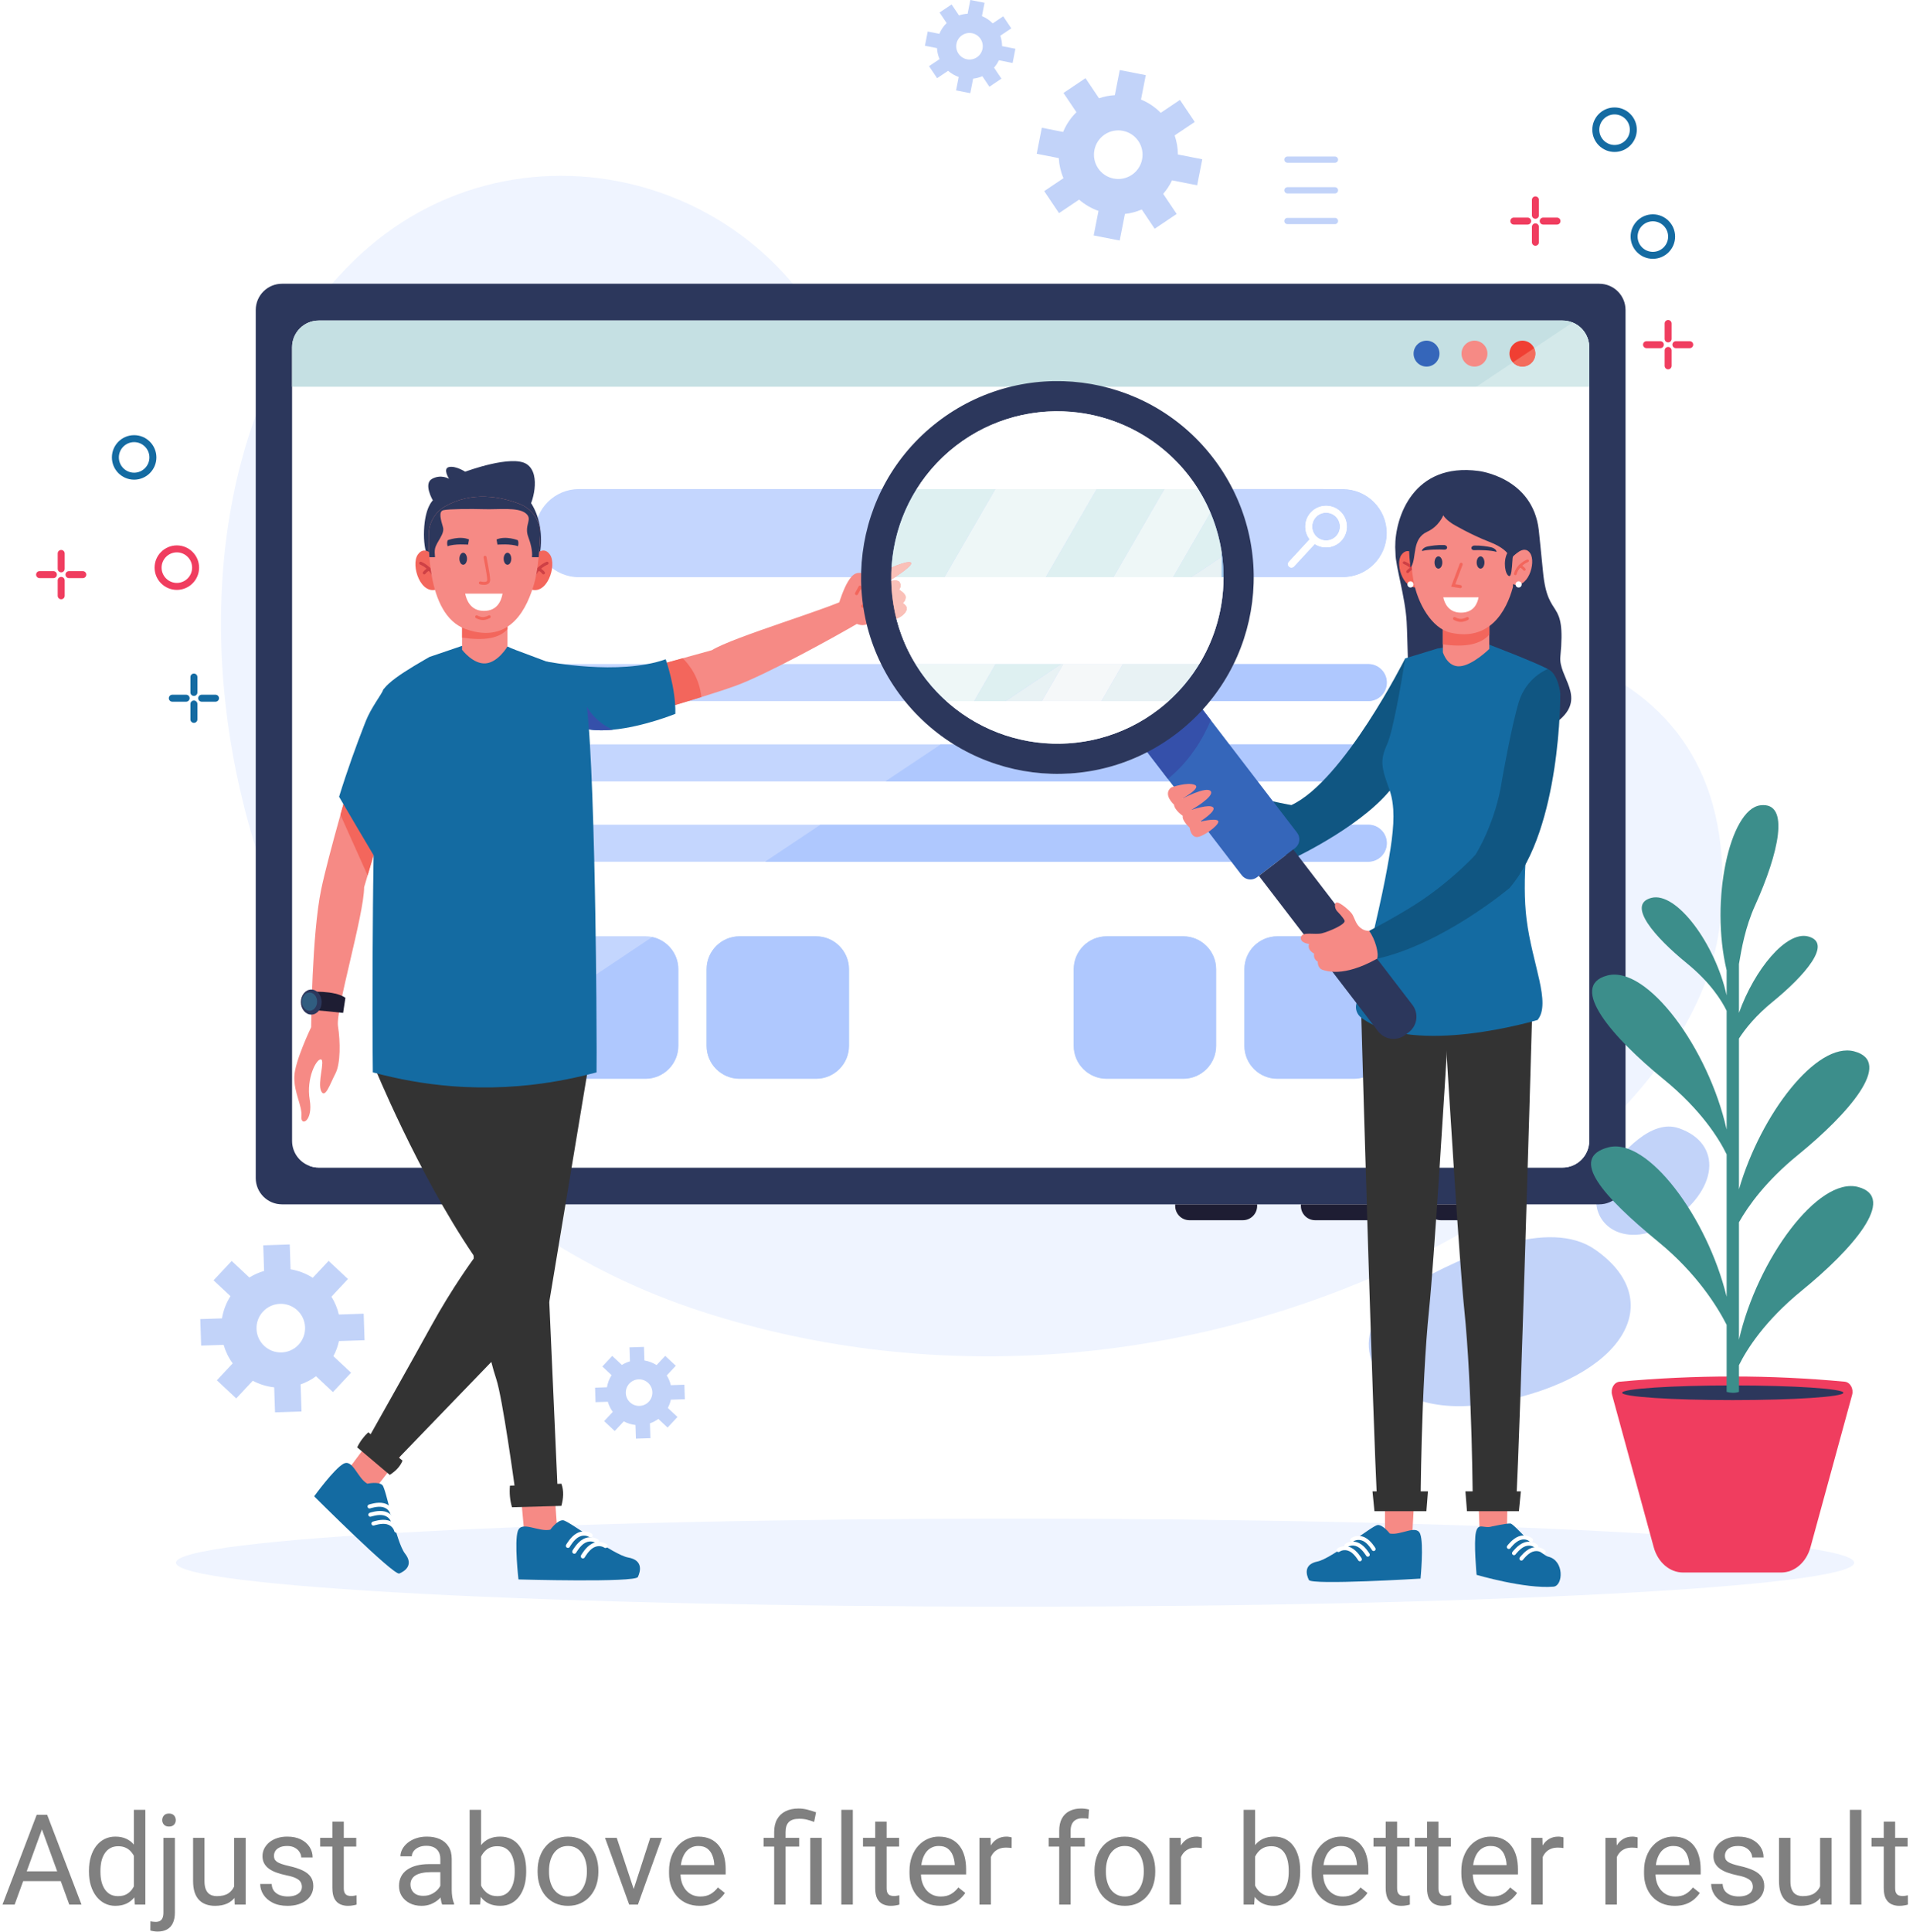 <svg width="212" height="214" viewBox="0 0 212 214" fill="none" xmlns="http://www.w3.org/2000/svg">
<path d="M205.482 173.121C205.482 175.816 163.849 178 112.492 178C61.134 178 19.501 175.816 19.501 173.121C19.501 170.426 61.134 168.242 112.492 168.242C163.849 168.242 205.482 170.426 205.482 173.121Z" fill="#EFF4FF"/>
<path d="M94.588 44.361C87.624 19.098 56.242 10.96 38.257 29.84C37.999 30.111 37.741 30.387 37.483 30.667C11.699 58.696 23.88 127.765 77.69 145.272C131.501 162.778 187.471 130.81 190.616 102.233C193.76 73.655 168.935 64.676 130.408 72.667C108.641 77.182 98.924 60.088 94.588 44.361Z" fill="#EFF4FF"/>
<path d="M156.224 142.472C149.88 146.072 150.225 152.746 157.009 155.059C159.251 155.823 162.144 156.077 165.865 155.36C180.039 152.628 184.936 144.095 176.746 138.418C171.691 134.915 162.511 138.904 156.224 142.472Z" fill="#C2D3F9"/>
<path d="M177.795 130.356C175.752 133.24 177.34 136.667 180.851 136.797C182.012 136.84 183.35 136.513 184.849 135.549C190.557 131.876 190.897 126.648 186.039 124.986C183.039 123.96 179.82 127.497 177.795 130.356Z" fill="#C2D3F9"/>
<path d="M125.428 19.373C124.195 20.201 122.519 19.872 121.69 18.639C120.862 17.406 121.191 15.729 122.424 14.901C123.657 14.073 125.334 14.402 126.162 15.635C126.99 16.868 126.661 18.544 125.428 19.373ZM132.67 20.527L133.236 17.644L130.534 17.114C130.533 16.404 130.411 15.692 130.177 15.003L132.403 13.508L130.764 11.068L128.633 12.5C127.999 11.855 127.254 11.36 126.446 11.028L126.977 8.326L124.093 7.76L123.547 10.545C122.955 10.578 122.366 10.691 121.792 10.887L120.296 8.66L117.857 10.299L119.289 12.43C118.645 13.064 118.149 13.81 117.817 14.617L115.455 14.153L114.889 17.036L117.334 17.516C117.376 18.271 117.545 19.023 117.853 19.741L115.722 21.173L117.361 23.612L119.588 22.116C120.226 22.673 120.956 23.091 121.736 23.365L121.202 26.083L124.086 26.648L124.664 23.702C125.298 23.632 125.926 23.469 126.531 23.209L127.962 25.341L130.401 23.702L128.906 21.476C129.304 21.018 129.631 20.516 129.885 19.98L132.67 20.527Z" fill="#C2D3F9"/>
<path d="M108.262 6.346C107.587 6.798 106.671 6.619 106.219 5.945C105.766 5.271 105.946 4.355 106.619 3.902C107.293 3.449 108.21 3.629 108.662 4.303C109.115 4.977 108.935 5.893 108.262 6.346ZM112.219 6.977L112.528 5.401L111.052 5.111C111.051 4.723 110.984 4.334 110.857 3.958L112.073 3.141L111.177 1.807L110.013 2.59C109.666 2.238 109.259 1.967 108.818 1.786L109.108 0.309L107.532 -3.8147e-06L107.233 1.522C106.91 1.54 106.588 1.601 106.274 1.708L105.457 0.492L104.124 1.387L104.906 2.551C104.554 2.898 104.283 3.306 104.102 3.747L102.811 3.493L102.502 5.069L103.838 5.332C103.861 5.744 103.953 6.155 104.122 6.548L102.957 7.33L103.853 8.663L105.069 7.845C105.419 8.15 105.818 8.378 106.243 8.527L105.952 10.013L107.527 10.322L107.844 8.712C108.191 8.674 108.534 8.585 108.864 8.443L109.646 9.608L110.979 8.712L110.161 7.495C110.379 7.246 110.558 6.971 110.697 6.678L112.219 6.977Z" fill="#C2D3F9"/>
<path d="M33.085 148.977C32.07 150.061 30.363 150.118 29.278 149.103C28.194 148.088 28.137 146.381 29.152 145.296C30.168 144.212 31.875 144.155 32.959 145.17C34.044 146.185 34.1 147.893 33.085 148.977ZM40.401 148.473L40.304 145.536L37.552 145.627C37.391 144.936 37.113 144.269 36.729 143.652L38.562 141.693L36.416 139.686L34.662 141.559C33.899 141.074 33.061 140.759 32.2 140.618L32.109 137.865L29.172 137.963L29.266 140.799C28.697 140.965 28.148 141.207 27.633 141.527L25.675 139.694L23.667 141.84L25.541 143.593C25.056 144.356 24.741 145.194 24.6 146.056L22.194 146.135L22.291 149.072L24.781 148.989C24.992 149.715 25.326 150.41 25.788 151.041L24.033 152.914L26.179 154.923L28.012 152.965C28.759 153.364 29.565 153.606 30.386 153.697L30.477 156.466L33.414 156.368L33.315 153.368C33.917 153.157 34.492 152.857 35.023 152.467L36.897 154.222L38.905 152.076L36.947 150.244C37.232 149.709 37.437 149.146 37.565 148.566L40.401 148.473Z" fill="#C2D3F9"/>
<path d="M71.898 155.287C71.344 155.879 70.411 155.91 69.818 155.355C69.225 154.8 69.195 153.867 69.749 153.275C70.304 152.682 71.237 152.651 71.83 153.206C72.422 153.761 72.453 154.694 71.898 155.287ZM75.897 155.011L75.844 153.406L74.34 153.456C74.252 153.078 74.1 152.714 73.89 152.376L74.891 151.306L73.719 150.208L72.761 151.233C72.343 150.968 71.885 150.795 71.415 150.718L71.365 149.214L69.76 149.267L69.812 150.817C69.5 150.908 69.201 151.04 68.919 151.215L67.849 150.213L66.752 151.386L67.776 152.344C67.511 152.761 67.339 153.219 67.261 153.69L65.947 153.733L65.999 155.338L67.36 155.294C67.476 155.69 67.658 156.07 67.91 156.414L66.952 157.438L68.124 158.536L69.126 157.466C69.535 157.683 69.975 157.816 70.423 157.866L70.473 159.379L72.078 159.326L72.024 157.686C72.353 157.57 72.667 157.407 72.957 157.194L73.981 158.153L75.079 156.98L74.009 155.979C74.165 155.686 74.277 155.379 74.346 155.062L75.897 155.011Z" fill="#C2D3F9"/>
<path d="M108.441 39.83C108.608 39.788 108.721 39.627 108.698 39.452C108.61 38.764 108.506 38.076 108.389 37.407C108.356 37.219 108.177 37.093 107.989 37.126C107.799 37.161 107.675 37.338 107.708 37.526C107.824 38.184 107.926 38.862 108.013 39.539C108.037 39.729 108.211 39.862 108.4 39.838L108.441 39.83Z" fill="#C5E0E3"/>
<path d="M107.053 33.131C106.87 33.183 106.762 33.373 106.814 33.557C106.898 33.86 106.98 34.167 107.056 34.47C107.145 34.818 107.23 35.175 107.31 35.529C107.352 35.716 107.537 35.833 107.723 35.791L107.732 35.789C107.913 35.743 108.025 35.561 107.984 35.378C107.903 35.017 107.816 34.654 107.726 34.3C107.649 33.992 107.565 33.68 107.479 33.371C107.429 33.19 107.243 33.083 107.062 33.129L107.053 33.131Z" fill="#C5E0E3"/>
<path d="M147.939 18.032H142.676C142.484 18.032 142.329 17.878 142.329 17.686C142.329 17.495 142.484 17.34 142.676 17.34H147.939C148.131 17.34 148.286 17.495 148.286 17.686C148.286 17.878 148.131 18.032 147.939 18.032Z" fill="#C2D3F9"/>
<path d="M147.939 21.432H142.676C142.484 21.432 142.329 21.277 142.329 21.086C142.329 20.894 142.484 20.739 142.676 20.739H147.939C148.131 20.739 148.286 20.894 148.286 21.086C148.286 21.277 148.131 21.432 147.939 21.432Z" fill="#C2D3F9"/>
<path d="M147.939 24.831H142.676C142.484 24.831 142.329 24.676 142.329 24.485C142.329 24.293 142.484 24.138 142.676 24.138H147.939C148.131 24.138 148.286 24.293 148.286 24.485C148.286 24.676 148.131 24.831 147.939 24.831Z" fill="#C2D3F9"/>
<path d="M49.338 56.805C49.338 56.805 49.918 58.581 51.73 58.617C53.542 58.654 51.73 56.37 51.73 56.37C51.73 56.37 53.056 57.993 53.847 57.748C54.638 57.502 52.219 55.302 51.096 55.265C49.972 55.229 49.338 56.805 49.338 56.805Z" fill="#F03F33"/>
<path d="M180.143 34.347V130.509C180.143 132.118 178.839 133.422 177.23 133.422H31.253C29.645 133.422 28.341 132.118 28.341 130.509V34.347C28.341 32.738 29.645 31.435 31.253 31.435H177.23C178.839 31.435 180.143 32.738 180.143 34.347Z" fill="#2C375C"/>
<path d="M176.117 38.469V126.389C176.117 128.024 174.794 129.347 173.159 129.347H35.321C34.959 129.347 34.616 129.283 34.295 129.16C33.169 128.747 32.368 127.662 32.368 126.389V38.469C32.368 36.834 33.691 35.511 35.321 35.511H173.159C173.553 35.511 173.933 35.589 174.276 35.731C175.357 36.17 176.117 37.233 176.117 38.469Z" fill="white"/>
<path d="M176.117 38.468V42.844H32.366V38.468C32.366 36.834 33.69 35.511 35.323 35.511H173.161C174.794 35.511 176.117 36.834 176.117 38.468Z" fill="#C5E0E3"/>
<path d="M164.839 39.177C164.839 39.97 164.196 40.613 163.403 40.613C162.61 40.613 161.967 39.97 161.967 39.177C161.967 38.384 162.61 37.741 163.403 37.741C164.196 37.741 164.839 38.384 164.839 39.177Z" fill="#F68A85"/>
<path d="M159.525 39.177C159.525 39.97 158.882 40.613 158.089 40.613C157.296 40.613 156.654 39.97 156.654 39.177C156.654 38.384 157.296 37.741 158.089 37.741C158.882 37.741 159.525 38.384 159.525 39.177Z" fill="#3566BA"/>
<path d="M170.153 39.177C170.153 39.97 169.51 40.613 168.716 40.613C167.923 40.613 167.281 39.97 167.281 39.177C167.281 38.384 167.923 37.741 168.716 37.741C169.51 37.741 170.153 38.384 170.153 39.177Z" fill="#F03F33"/>
<path d="M151.664 135.181H145.748C144.873 135.181 144.164 134.471 144.164 133.597V133.423H153.247V133.597C153.247 134.471 152.538 135.181 151.664 135.181Z" fill="#1E1D33"/>
<path d="M165.593 135.181H159.677C158.803 135.181 158.094 134.471 158.094 133.597V133.423H167.176V133.597C167.176 134.471 166.467 135.181 165.593 135.181Z" fill="#1E1D33"/>
<path d="M137.734 135.181H131.819C130.944 135.181 130.235 134.471 130.235 133.597V133.423H139.318V133.597C139.318 134.471 138.609 135.181 137.734 135.181Z" fill="#1E1D33"/>
<path d="M153.692 59.063C153.692 61.76 151.506 63.946 148.809 63.946H64.162C61.465 63.946 59.279 61.76 59.279 59.063C59.279 56.366 61.465 54.181 64.162 54.181H148.809C151.506 54.181 153.692 56.366 153.692 59.063Z" fill="#C4D6FE"/>
<path d="M148.809 54.181H135.392V63.946H148.809C151.506 63.946 153.692 61.76 153.692 59.063C153.692 56.366 151.506 54.181 148.809 54.181Z" fill="#C4D6FE"/>
<path d="M148.003 57.205C147.379 56.629 146.402 56.669 145.825 57.293C145.249 57.917 145.288 58.894 145.913 59.471C146.537 60.047 147.514 60.008 148.09 59.383C148.667 58.759 148.627 57.782 148.003 57.205ZM145.399 60.028C144.466 59.168 144.408 57.71 145.268 56.778C146.128 55.847 147.586 55.788 148.518 56.648C149.45 57.508 149.508 58.966 148.648 59.898C147.788 60.83 146.33 60.888 145.399 60.028Z" fill="white"/>
<path d="M142.858 62.781C142.704 62.639 142.694 62.399 142.836 62.245L145.377 59.492C145.519 59.338 145.759 59.329 145.913 59.471C146.067 59.613 146.076 59.853 145.934 60.007L143.394 62.759C143.251 62.913 143.012 62.923 142.858 62.781Z" fill="white"/>
<path d="M59.279 75.619C59.279 76.753 60.199 77.673 61.333 77.673H151.638C152.772 77.673 153.692 76.753 153.692 75.619C153.692 74.485 152.772 73.565 151.638 73.565H61.333C60.199 73.565 59.279 74.485 59.279 75.619Z" fill="#C4D6FE"/>
<path d="M59.279 84.517C59.279 85.651 60.199 86.571 61.333 86.571H151.638C152.772 86.571 153.692 85.651 153.692 84.517C153.692 83.383 152.772 82.463 151.638 82.463H61.333C60.199 82.463 59.279 83.383 59.279 84.517Z" fill="#C4D6FE"/>
<path d="M59.279 93.415C59.279 94.549 60.199 95.468 61.333 95.468H151.638C152.772 95.468 153.692 94.549 153.692 93.415C153.692 92.28 152.772 91.361 151.638 91.361H61.333C60.199 91.361 59.279 92.28 59.279 93.415Z" fill="#C4D6FE"/>
<path d="M150.035 119.514H141.558C139.538 119.514 137.901 117.877 137.901 115.857V107.38C137.901 105.36 139.538 103.723 141.558 103.723H150.035C152.055 103.723 153.692 105.36 153.692 107.38V115.857C153.692 117.877 152.055 119.514 150.035 119.514Z" fill="#C5E0E3"/>
<path d="M131.12 119.514H122.642C120.623 119.514 118.985 117.877 118.985 115.857V107.38C118.985 105.36 120.623 103.723 122.642 103.723H131.12C133.14 103.723 134.777 105.36 134.777 107.38V115.857C134.777 117.877 133.14 119.514 131.12 119.514Z" fill="#C5E0E3"/>
<path d="M90.435 119.514H81.957C79.938 119.514 78.3 117.877 78.3 115.857V107.38C78.3 105.36 79.938 103.723 81.957 103.723H90.435C92.455 103.723 94.092 105.36 94.092 107.38V115.857C94.092 117.877 92.455 119.514 90.435 119.514Z" fill="#C5E0E3"/>
<path d="M71.52 119.514H63.042C61.023 119.514 59.386 117.877 59.386 115.857V107.38C59.386 105.36 61.023 103.723 63.042 103.723H71.52C73.54 103.723 75.177 105.36 75.177 107.38V115.857C75.177 117.877 73.54 119.514 71.52 119.514Z" fill="#C4D6FE"/>
<path d="M173.159 129.347H35.321C34.959 129.347 34.616 129.283 34.295 129.16L59.386 112.413V115.857C59.386 117.877 61.023 119.514 63.042 119.514H71.52C73.54 119.514 75.177 117.877 75.177 115.857V107.381C75.177 105.623 73.937 104.156 72.285 103.804L84.773 95.469H151.638C152.772 95.469 153.692 94.549 153.692 93.415C153.692 92.281 152.772 91.361 151.638 91.361H90.927L98.104 86.571H151.638C152.772 86.571 153.692 85.651 153.692 84.517C153.692 83.383 152.772 82.463 151.638 82.463H128.655C129.289 82.069 129.907 81.639 130.51 81.171C131.863 80.123 133.058 78.947 134.091 77.673H151.638C152.772 77.673 153.692 76.754 153.692 75.619C153.692 74.485 152.772 73.566 151.638 73.566H136.716C138.188 70.56 138.941 67.262 138.938 63.946H148.809C151.506 63.946 153.692 61.76 153.692 59.063C153.692 56.367 151.506 54.181 148.809 54.181H146.633L163.618 42.844H176.117L176.117 126.389C176.117 128.024 174.794 129.347 173.159 129.347ZM141.558 103.723C139.538 103.723 137.901 105.361 137.901 107.381V115.857C137.901 117.877 139.538 119.514 141.558 119.514H150.035C152.055 119.514 153.692 117.877 153.692 115.857V107.381C153.692 105.361 152.055 103.723 150.035 103.723H141.558ZM122.642 103.723C120.623 103.723 118.985 105.361 118.985 107.381V115.857C118.985 117.877 120.623 119.514 122.642 119.514H131.12C133.14 119.514 134.777 117.877 134.777 115.857V107.381C134.777 105.361 133.14 103.723 131.12 103.723H122.642ZM81.957 103.723C79.938 103.723 78.3 105.361 78.3 107.381V115.857C78.3 117.877 79.938 119.514 81.957 119.514H90.435C92.455 119.514 94.092 117.877 94.092 115.857V107.381C94.092 105.361 92.455 103.723 90.435 103.723H81.957Z" fill="white"/>
<path d="M176.117 42.844H163.618L167.658 40.148C167.92 40.434 168.298 40.614 168.716 40.614C169.51 40.614 170.153 39.97 170.153 39.177C170.153 38.961 170.105 38.756 170.019 38.572L174.276 35.731C175.357 36.17 176.117 37.233 176.117 38.469V42.844" fill="#D4E9EA"/>
<path d="M168.716 40.613C168.298 40.613 167.92 40.434 167.658 40.148L170.019 38.572C170.105 38.756 170.153 38.961 170.153 39.177C170.153 39.97 169.51 40.613 168.716 40.613Z" fill="#F46C5C"/>
<path d="M146.957 60.637C146.519 60.637 146.08 60.513 145.699 60.262L145.934 60.007C146.076 59.852 146.067 59.612 145.913 59.471C145.84 59.403 145.748 59.37 145.655 59.37C145.553 59.37 145.452 59.411 145.377 59.492L145.141 59.748C144.464 58.876 144.496 57.615 145.268 56.778C145.72 56.288 146.339 56.039 146.959 56.039C147.517 56.039 148.076 56.24 148.518 56.648C149.45 57.508 149.508 58.966 148.648 59.898C148.196 60.388 147.577 60.637 146.957 60.637ZM146.959 56.798C146.543 56.798 146.129 56.964 145.825 57.293C145.249 57.917 145.288 58.894 145.913 59.471C146.209 59.743 146.584 59.879 146.957 59.879C147.373 59.879 147.787 59.712 148.09 59.383C148.667 58.759 148.627 57.782 148.003 57.205C147.707 56.932 147.333 56.798 146.959 56.798Z" fill="white"/>
<path d="M105.702 82.463H104.259L104.97 81.988C105.212 82.152 105.455 82.31 105.702 82.463Z" fill="white"/>
<path d="M143.115 62.882C143.023 62.882 142.93 62.849 142.858 62.781C142.704 62.639 142.694 62.399 142.836 62.245L145.141 59.748L145.377 59.492C145.452 59.411 145.553 59.37 145.655 59.37C145.748 59.37 145.84 59.404 145.913 59.471C146.067 59.613 146.076 59.853 145.934 60.007L145.699 60.263L143.394 62.76C143.319 62.841 143.217 62.882 143.115 62.882Z" fill="white"/>
<path d="M151.638 77.673H134.091C135.13 76.392 136.006 75.012 136.716 73.565H151.638C152.772 73.565 153.692 74.485 153.692 75.619C153.692 76.753 152.772 77.673 151.638 77.673Z" fill="#AFC8FE"/>
<path d="M151.638 86.571H98.104L104.259 82.463H105.702C109.18 84.622 113.176 85.733 117.198 85.733C121.146 85.733 125.12 84.663 128.655 82.463H151.638C152.772 82.463 153.692 83.383 153.692 84.517C153.692 85.651 152.772 86.571 151.638 86.571Z" fill="#AFC8FE"/>
<path d="M151.638 95.468H84.773L90.927 91.361H151.638C152.772 91.361 153.692 92.28 153.692 93.415C153.692 94.549 152.772 95.468 151.638 95.468Z" fill="#AFC8FE"/>
<path d="M150.035 119.514H141.558C139.538 119.514 137.901 117.877 137.901 115.857V107.38C137.901 105.36 139.538 103.723 141.558 103.723H150.035C152.055 103.723 153.692 105.36 153.692 107.38V115.857C153.692 117.877 152.055 119.514 150.035 119.514Z" fill="#AFC8FE"/>
<path d="M131.12 119.514H122.642C120.623 119.514 118.985 117.877 118.985 115.857V107.38C118.985 105.36 120.623 103.723 122.642 103.723H131.12C133.14 103.723 134.777 105.36 134.777 107.38V115.857C134.777 117.877 133.14 119.514 131.12 119.514Z" fill="#AFC8FE"/>
<path d="M90.435 119.514H81.957C79.938 119.514 78.3 117.877 78.3 115.857V107.38C78.3 105.36 79.938 103.723 81.957 103.723H90.435C92.455 103.723 94.092 105.36 94.092 107.38V115.857C94.092 117.877 92.455 119.514 90.435 119.514Z" fill="#AFC8FE"/>
<path d="M71.52 119.514H63.042C61.023 119.514 59.386 117.877 59.386 115.857V112.413L72.285 103.803C73.937 104.155 75.177 105.622 75.177 107.38V115.857C75.177 117.877 73.54 119.514 71.52 119.514Z" fill="#AFC8FE"/>
<path d="M122.044 81.743C123.177 81.433 124.256 81.023 125.274 80.525C124.228 81.037 123.145 81.443 122.044 81.743ZM111.379 81.452C110.218 81.069 109.092 80.569 108.018 79.955L108.027 79.949C109.089 80.558 110.213 81.063 111.379 81.452ZM128.423 78.569C128.792 78.283 129.15 77.984 129.494 77.673H129.498C129.167 77.971 128.823 78.258 128.466 78.535C128.452 78.546 128.437 78.557 128.423 78.569ZM132.909 73.566H132.898C133.62 72.381 134.209 71.117 134.651 69.797C134.218 71.105 133.636 72.371 132.909 73.566Z" fill="white"/>
<path d="M129.498 77.673H129.494C130.827 76.471 131.972 75.084 132.898 73.565H132.909C131.998 75.064 130.858 76.452 129.498 77.673Z" fill="#D4E9EA"/>
<path d="M94.224 66.188L95.147 69.013C92.234 70.721 84.885 74.737 81.609 75.942C80.637 76.299 79.275 76.743 77.728 77.224C77.138 77.407 76.52 77.597 75.886 77.787C75.34 77.951 74.782 78.117 74.219 78.283L74.144 78.305C73.398 78.392 72.451 78.498 71.378 78.609L71.387 74.106L73.157 73.616L74.198 73.328L75.667 72.922L78.884 72.032C81.291 70.549 91.77 67.481 94.224 66.188Z" fill="#F68A85"/>
<path d="M98.364 64.472C98.444 64.442 99.406 64.086 99.689 64.486C99.985 64.903 99.645 65.324 99.645 65.324C99.645 65.324 100.352 65.723 100.371 66.134C100.388 66.545 100.052 66.827 100.052 66.827C100.052 66.827 100.506 67.05 100.492 67.439C100.479 67.828 99.944 68.398 99.152 68.607C98.448 68.792 98.099 68.643 98.03 68.608L98.017 68.6C98.017 68.6 97.887 68.649 97.658 68.725C97.277 68.852 96.622 69.055 95.856 69.226C94.633 69.5 93.119 67.816 93.007 66.73C93.007 66.73 93.456 65.273 93.97 64.435C94.484 63.597 94.857 63.4 95.48 63.482C96.102 63.564 96.713 63.773 96.847 63.749C96.982 63.725 100.158 62.076 100.887 62.288C101.6 62.496 98.502 64.388 98.364 64.472Z" fill="#F68A85"/>
<path d="M94.922 65.935L94.84 65.914C94.756 65.868 94.725 65.763 94.77 65.679L95.155 64.967C95.178 64.924 95.218 64.892 95.265 64.88C95.312 64.869 95.362 64.877 95.403 64.904C95.41 64.909 96.198 65.418 96.921 65.237C97.142 65.181 97.291 65.09 97.351 64.971C97.419 64.838 97.363 64.694 97.362 64.692C97.326 64.604 97.367 64.503 97.455 64.466C97.542 64.43 97.643 64.469 97.681 64.556C97.693 64.585 97.799 64.847 97.663 65.121C97.557 65.339 97.335 65.49 97.005 65.573C96.344 65.739 95.676 65.448 95.375 65.288L95.075 65.844C95.044 65.902 94.984 65.935 94.922 65.935Z" fill="#F3665C"/>
<path d="M98.03 68.608L98.017 68.6C98.017 68.6 97.887 68.649 97.659 68.725C97.354 68.367 97.332 67.938 97.313 67.578C97.297 67.264 97.282 66.993 97.117 66.796C96.946 66.592 96.876 66.367 96.864 66.152C96.849 65.945 96.888 65.747 96.939 65.586C96.957 65.526 96.977 65.471 96.996 65.423C97.047 65.299 97.095 65.219 97.1 65.208C97.15 65.126 97.256 65.099 97.338 65.148C97.42 65.197 97.447 65.303 97.398 65.385L97.379 65.422C97.329 65.516 97.209 65.782 97.209 66.067C97.209 66.239 97.253 66.419 97.382 66.574C97.621 66.859 97.641 67.215 97.659 67.559C97.68 67.949 97.7 68.321 98.03 68.608Z" fill="#F3665C"/>
<path d="M95.62 67.322C95.555 67.322 95.493 67.286 95.464 67.222C95.423 67.136 95.46 67.033 95.547 66.993C95.557 66.988 96.585 66.49 96.688 65.511C96.698 65.416 96.784 65.346 96.879 65.356C96.974 65.367 97.043 65.452 97.032 65.547C96.908 66.723 95.744 67.282 95.694 67.306L95.62 67.322Z" fill="#F3665C"/>
<path d="M74.219 78.284C75.436 77.924 76.629 77.566 77.728 77.225C77.514 75.181 76.504 73.765 75.667 72.922L73.157 73.616L74.219 78.284Z" fill="#F3665C"/>
<path d="M74.842 79.083C74.842 79.083 71.307 80.522 67.91 80.842C66.724 80.956 65.557 80.931 64.561 80.662L63.954 79.548L60.544 73.281C60.544 73.281 68.566 74.887 73.773 73.038C73.773 73.038 74.919 76.273 74.842 79.083Z" fill="#146BA2"/>
<path d="M67.91 80.842C66.724 80.956 65.557 80.931 64.561 80.662L63.954 79.548C64.081 78.988 64.405 78.53 65.035 78.284C65.035 78.284 65.836 79.912 67.91 80.842Z" fill="#3550AA"/>
<path d="M41.356 159.094L38.695 162.654C38.695 162.654 39.181 164.245 41.151 165.472L44.334 161.376L41.356 159.094Z" fill="#F68A85"/>
<path d="M40.71 164.369C40.71 164.369 41.955 164.101 42.381 164.531C42.807 164.962 43.876 170.819 44.876 172.1C45.877 173.381 44.869 174.062 44.254 174.321C43.638 174.581 34.816 165.768 34.816 165.768C34.816 165.768 36.997 162.755 38.049 162.169C39.1 161.584 39.594 163.749 40.71 164.369Z" fill="#146BA2"/>
<path d="M40.947 168.011C40.893 167.986 40.849 167.941 40.829 167.881C40.788 167.764 40.85 167.637 40.966 167.597C41.005 167.582 41.929 167.266 42.642 167.449C43.589 167.692 43.776 168.512 43.784 168.547C43.81 168.667 43.733 168.786 43.613 168.812C43.492 168.839 43.373 168.762 43.347 168.641C43.342 168.619 43.204 168.056 42.53 167.883C41.95 167.733 41.121 168.016 41.113 168.019C41.056 168.038 40.997 168.034 40.947 168.011Z" fill="white"/>
<path d="M40.86 167.098C40.806 167.073 40.762 167.028 40.741 166.968C40.701 166.851 40.762 166.724 40.879 166.683C40.918 166.67 41.843 166.353 42.554 166.536C43.502 166.78 43.689 167.599 43.697 167.634C43.723 167.754 43.647 167.873 43.526 167.899C43.405 167.926 43.286 167.849 43.26 167.728C43.255 167.706 43.117 167.143 42.443 166.97C41.86 166.819 41.034 167.103 41.026 167.105C40.969 167.125 40.91 167.121 40.86 167.098Z" fill="white"/>
<path d="M41.291 168.991C41.237 168.966 41.193 168.92 41.172 168.861C41.132 168.744 41.193 168.616 41.31 168.576C41.349 168.562 42.273 168.246 42.985 168.429C43.933 168.671 44.12 169.491 44.128 169.526C44.154 169.646 44.077 169.766 43.957 169.792C43.836 169.818 43.717 169.741 43.691 169.621C43.686 169.598 43.548 169.035 42.874 168.862C42.291 168.712 41.465 168.995 41.457 168.998C41.4 169.018 41.341 169.013 41.291 168.991Z" fill="white"/>
<path d="M57.68 165.207L58.084 169.634C58.084 169.634 59.51 170.491 61.795 170.084L61.421 164.911L57.68 165.207Z" fill="#F68A85"/>
<path d="M60.989 169.462C60.989 169.462 61.767 168.384 62.398 168.421C63.03 168.457 67.949 172.254 69.62 172.549C71.291 172.845 70.985 174.076 70.689 174.708C70.392 175.339 57.457 174.977 57.457 174.977C57.457 174.977 56.981 170.802 57.388 169.613C57.795 168.425 59.69 169.76 60.989 169.462Z" fill="#146BA2"/>
<path d="M63.716 172.121C63.657 172.14 63.591 172.135 63.533 172.104C63.42 172.041 63.379 171.899 63.441 171.786C63.462 171.748 63.958 170.858 64.638 170.502C65.543 170.029 66.261 170.534 66.291 170.556C66.395 170.631 66.419 170.777 66.344 170.882C66.269 170.986 66.123 171.01 66.018 170.935C65.999 170.921 65.499 170.58 64.854 170.916C64.3 171.206 63.855 172.004 63.85 172.012C63.82 172.066 63.771 172.104 63.716 172.121Z" fill="white"/>
<path d="M63.011 171.475C62.952 171.493 62.886 171.488 62.828 171.456C62.715 171.394 62.674 171.252 62.736 171.139C62.757 171.102 63.253 170.21 63.933 169.855C64.839 169.382 65.556 169.887 65.586 169.909C65.69 169.984 65.714 170.13 65.639 170.235C65.564 170.339 65.417 170.363 65.312 170.287C65.293 170.273 64.793 169.933 64.149 170.269C63.593 170.559 63.149 171.357 63.145 171.364C63.115 171.419 63.066 171.457 63.011 171.475Z" fill="white"/>
<path d="M64.666 172.641C64.608 172.659 64.542 172.655 64.484 172.623C64.371 172.561 64.33 172.419 64.392 172.306C64.413 172.268 64.909 171.377 65.589 171.022C66.494 170.548 67.212 171.054 67.242 171.075C67.346 171.151 67.37 171.297 67.295 171.401C67.22 171.505 67.073 171.53 66.969 171.454C66.949 171.44 66.449 171.1 65.805 171.436C65.249 171.726 64.806 172.523 64.801 172.531C64.771 172.586 64.722 172.624 64.666 172.641Z" fill="white"/>
<path d="M55.2 117.161L52.512 139.408C52.512 139.408 50.1 142.68 47.802 146.868C45.872 150.382 40.731 159.501 40.731 159.501L43.84 161.872L60.872 144.222L65.406 116.945L55.2 117.161Z" fill="#333333"/>
<path d="M44.607 161.815C44.328 162.516 43.806 162.993 43.196 163.395L39.584 160.345C39.887 159.705 40.302 159.151 40.815 158.674L44.607 161.815Z" fill="#333333"/>
<path d="M41.445 118.08C41.445 118.08 46.242 129.872 52.475 139.068C52.475 139.068 53.406 148.017 54.998 152.781C55.695 154.867 57.045 164.75 57.045 164.75L61.774 164.535L60.553 137.056L55.551 117.154L41.445 118.08Z" fill="#333333"/>
<path d="M62.213 164.373C62.514 165.195 62.431 166.01 62.213 166.827L56.741 166.98C56.508 166.193 56.439 165.395 56.514 164.587L62.213 164.373Z" fill="#333333"/>
<path d="M66.118 116.55C66.118 117.517 66.116 118.283 66.109 118.801C63.818 119.418 61.529 119.865 59.239 120.139C59.179 120.146 59.118 120.153 59.056 120.161C58.954 120.173 58.853 120.185 58.752 120.197L58.675 120.204C58.278 120.247 57.883 120.285 57.484 120.318C55.516 120.48 53.548 120.515 51.579 120.424C51.406 120.416 51.235 120.407 51.062 120.397C50.908 120.388 50.752 120.379 50.596 120.367C50.527 120.364 50.456 120.36 50.386 120.354C50.254 120.344 50.125 120.334 49.993 120.325C47.101 120.09 44.209 119.584 41.317 118.801C41.302 117.662 41.288 115.342 41.283 112.348C41.283 112.184 41.282 112.018 41.283 111.85C41.28 108.548 41.292 104.496 41.332 100.323C41.336 99.993 41.339 99.663 41.343 99.332C41.347 98.95 41.35 98.565 41.355 98.179C41.356 98.114 41.356 98.049 41.357 97.984C41.359 97.894 41.361 97.804 41.362 97.712C41.363 97.531 41.365 97.349 41.369 97.169C41.372 96.904 41.376 96.641 41.38 96.378C41.383 96.179 41.386 95.979 41.388 95.779C41.394 95.382 41.401 94.984 41.407 94.589C41.547 86.306 41.826 78.693 42.358 76.756C42.408 76.577 42.461 76.446 42.512 76.369C42.569 76.282 42.64 76.196 42.718 76.106C42.817 75.992 42.933 75.876 43.062 75.758C43.949 74.941 45.488 73.993 47.049 73.093C47.23 72.988 47.414 72.884 47.594 72.78L51.861 71.328L56.268 71.636C56.797 71.947 60.966 73.364 61.477 73.683C61.629 73.778 61.778 73.873 61.925 73.966C63.124 74.739 64.142 75.507 64.587 76.16C65.228 77.102 65.617 85.559 65.841 94.76C65.847 94.973 65.851 95.184 65.857 95.395C65.88 96.369 65.901 97.348 65.921 98.326C65.94 99.292 65.957 100.255 65.974 101.212C65.999 102.777 66.022 104.318 66.041 105.802C66.043 105.971 66.044 106.138 66.047 106.306C66.064 107.753 66.078 109.141 66.088 110.437C66.089 110.607 66.091 110.774 66.091 110.94C66.106 112.885 66.116 114.608 66.117 115.991V115.991C66.118 116.186 66.118 116.37 66.118 116.55Z" fill="#146BA2"/>
<path d="M33.404 123.68C33.296 124.856 34.728 124.218 34.323 121.835C33.919 119.452 35.067 117.294 35.562 117.363C36.058 117.433 35.152 119.965 35.593 120.878C36.032 121.79 36.601 120.017 37.168 118.942C37.755 117.825 37.721 115.388 37.453 113.649C37.186 111.909 40.339 101.343 40.355 98.282L40.739 96.984L42.146 92.231L44.348 84.789C44.348 84.789 43.029 79.156 40.804 79.64C40.804 79.64 39.627 83.564 38.369 87.989C38.155 88.74 37.94 89.506 37.727 90.269C36.831 93.478 35.988 96.645 35.596 98.525C34.562 103.486 34.482 113.8 34.482 113.8C34.482 113.8 32.657 117.59 32.614 119.276C32.568 121.074 33.511 122.503 33.404 123.68Z" fill="#F68A85"/>
<path d="M37.727 90.269L40.739 96.984L42.146 92.231L38.369 87.989C38.155 88.74 37.94 89.506 37.727 90.269Z" fill="#F3665C"/>
<path d="M37.578 88.269C38.899 90.535 40.242 92.789 41.581 95.046C42.023 93.57 42.479 92.152 42.908 90.849L42.911 90.84C43.083 90.318 43.25 89.816 43.41 89.336L43.419 89.311C43.474 89.142 43.529 88.976 43.584 88.813V88.812C44.223 86.88 44.718 85.345 44.86 84.449C45.241 82.039 44.201 77.317 42.735 76.386C42.697 76.471 42.582 76.209 42.512 76.369C42.255 76.964 41.112 78.433 40.547 79.864C40.474 80.046 40.401 80.236 40.324 80.429C39.505 82.534 38.504 85.272 37.578 88.269Z" fill="#146BA2"/>
<path d="M34.208 109.886C34.208 109.886 37.066 109.674 38.279 110.54L38.025 112.213C38.025 112.213 34.684 111.839 33.904 111.883C33.904 111.883 33.828 110.23 34.208 109.886Z" fill="#1E1D33"/>
<path d="M35.648 111.014C35.648 111.781 35.132 112.403 34.495 112.403C33.858 112.403 33.342 111.781 33.342 111.014C33.342 110.248 33.858 109.626 34.495 109.626C35.132 109.626 35.648 110.248 35.648 111.014Z" fill="#2C375C"/>
<path d="M35.142 110.966C35.142 111.526 34.764 111.982 34.299 111.982C33.833 111.982 33.455 111.526 33.455 110.966C33.455 110.404 33.833 109.95 34.299 109.95C34.764 109.95 35.142 110.404 35.142 110.966Z" fill="#305D80"/>
<path d="M47.287 60.053C47.287 63.879 49.642 66.515 53.467 66.515C57.293 66.515 59.959 63.68 59.959 59.854C59.959 56.029 57.694 53.131 53.868 53.131C49.28 53.131 47.287 56.227 47.287 60.053Z" fill="#2C375C"/>
<path d="M47.721 62.34C47.721 62.34 46.882 61.334 46.991 58.752C47.099 56.17 47.969 55.436 47.969 55.436C47.969 55.436 46.882 53.588 47.887 53.045C48.894 52.501 49.763 53.045 49.763 53.045C49.763 53.045 49.029 51.903 49.763 51.74C50.497 51.577 51.553 52.257 51.553 52.257C51.553 52.257 56.775 50.3 58.406 51.441C60.036 52.583 58.948 55.982 58.518 56.364L47.721 62.34Z" fill="#2C375C"/>
<path d="M48.146 61.7C48.146 61.7 47.083 60.283 46.292 61.455C45.502 62.627 46.62 66.088 48.555 65.243L48.146 61.7Z" fill="#F3665C"/>
<path d="M48.132 64.173C48.061 64.173 47.995 64.126 47.975 64.054C47.675 62.986 46.568 62.552 46.557 62.548C46.472 62.516 46.43 62.421 46.462 62.337C46.494 62.252 46.588 62.21 46.673 62.242C46.724 62.262 47.944 62.735 48.29 63.965C48.314 64.052 48.263 64.143 48.176 64.167L48.132 64.173Z" fill="#CE4045"/>
<path d="M47.015 63.635L46.926 63.609C46.851 63.56 46.829 63.459 46.877 63.383C46.886 63.37 47.081 63.072 47.491 62.888C47.573 62.851 47.67 62.888 47.707 62.97C47.744 63.053 47.707 63.15 47.625 63.187C47.308 63.328 47.154 63.558 47.153 63.56C47.121 63.608 47.069 63.635 47.015 63.635Z" fill="#CE4045"/>
<path d="M59.1 61.7C59.1 61.7 60.162 60.283 60.953 61.455C61.744 62.627 60.626 66.088 58.691 65.243L59.1 61.7Z" fill="#F3665C"/>
<path d="M59.113 64.173C59.185 64.173 59.251 64.126 59.271 64.054C59.571 62.986 60.678 62.552 60.689 62.548C60.773 62.516 60.816 62.421 60.784 62.337C60.752 62.252 60.657 62.21 60.573 62.242C60.521 62.262 59.301 62.735 58.956 63.965C58.931 64.052 58.982 64.143 59.069 64.167L59.113 64.173Z" fill="#CE4045"/>
<path d="M60.231 63.635L60.319 63.609C60.395 63.56 60.417 63.459 60.368 63.383C60.36 63.37 60.164 63.072 59.754 62.888C59.673 62.851 59.575 62.888 59.539 62.97C59.502 63.053 59.539 63.15 59.621 63.187C59.938 63.328 60.092 63.558 60.093 63.56C60.124 63.608 60.178 63.635 60.231 63.635Z" fill="#CE4045"/>
<path d="M56.239 68.178V71.62C56.239 71.62 55.213 73.374 53.825 73.493C52.438 73.614 51.206 71.983 51.206 71.983V68.42L56.239 68.178Z" fill="#F68A85"/>
<path d="M56.239 68.179V69.706C55.308 70.74 53.654 70.998 51.206 70.637V68.421L56.239 68.179Z" fill="#F3665C"/>
<path d="M59.868 59.339C59.805 60.676 59.677 62.349 59.422 63.687C59.358 64.021 59.286 64.334 59.206 64.616C58.481 67.152 56.67 71.502 51.597 69.69C49.357 68.89 48.319 66.395 47.856 63.857C47.542 62.134 47.495 60.392 47.517 59.148C47.542 57.877 48.236 56.716 49.341 56.09C52.335 54.392 55.494 55.025 57.574 55.825C59.018 56.379 59.942 57.797 59.868 59.339Z" fill="#F68A85"/>
<path d="M51.755 61.902C51.755 62.269 51.566 62.567 51.332 62.567C51.098 62.567 50.909 62.269 50.909 61.902C50.909 61.535 51.098 61.237 51.332 61.237C51.566 61.237 51.755 61.535 51.755 61.902Z" fill="#2C375C"/>
<path d="M56.662 61.902C56.662 62.269 56.473 62.567 56.239 62.567C56.006 62.567 55.816 62.269 55.816 61.902C55.816 61.535 56.006 61.237 56.239 61.237C56.473 61.237 56.662 61.535 56.662 61.902Z" fill="#2C375C"/>
<path d="M57.389 59.849C57.389 59.849 56.055 59.322 55.027 59.765L55.13 60.337C55.13 60.337 56.638 60.209 57.398 60.517C57.466 60.297 57.476 60.075 57.389 59.849Z" fill="#2C375C"/>
<path d="M49.613 59.849C49.613 59.849 50.948 59.322 51.976 59.765L51.873 60.337C51.873 60.337 50.365 60.209 49.605 60.517C49.537 60.297 49.527 60.075 49.613 59.849Z" fill="#2C375C"/>
<path d="M53.789 64.786C53.515 64.82 53.23 64.746 53.186 64.735C53.099 64.711 53.048 64.621 53.072 64.534C53.095 64.447 53.185 64.395 53.272 64.419C53.426 64.46 53.789 64.511 53.931 64.401C53.958 64.379 53.994 64.34 53.992 64.24C53.981 63.666 53.594 61.785 53.59 61.766C53.572 61.678 53.629 61.592 53.717 61.573C53.806 61.554 53.892 61.612 53.91 61.7C53.926 61.778 54.308 63.63 54.319 64.234C54.323 64.461 54.219 64.59 54.131 64.659C54.035 64.734 53.913 64.771 53.789 64.786Z" fill="#F3665C"/>
<path d="M51.553 65.767C51.687 66.44 52.131 67.677 53.627 67.677C55.128 67.677 55.548 66.546 55.693 65.767H51.553Z" fill="white"/>
<path d="M53.502 68.691C53.925 68.691 54.284 68.476 54.299 68.467C54.376 68.42 54.401 68.32 54.354 68.243C54.307 68.165 54.207 68.141 54.13 68.187C54.127 68.189 53.832 68.364 53.502 68.364C53.199 68.364 52.91 68.19 52.907 68.188C52.83 68.141 52.729 68.164 52.682 68.241C52.634 68.318 52.658 68.419 52.735 68.466C52.75 68.476 53.103 68.691 53.502 68.691Z" fill="#F3665C"/>
<path d="M59.695 61.729H58.954C59.036 60.985 58.766 60.086 58.543 59.487C58.036 58.129 59.114 57.529 58.242 56.849C57.371 56.167 55.201 56.459 53.692 56.41C52.175 56.361 49.735 56.383 49.143 56.52C48.55 56.656 48.875 57.641 49.092 58.405C49.312 59.167 48.365 60.011 48.206 60.801C48.16 61.027 48.17 61.364 48.206 61.729H47.588C47.515 60.767 47.504 59.873 47.517 59.147C47.542 57.877 48.235 56.716 49.341 56.089C52.335 54.392 55.494 55.025 57.574 55.825C59.018 56.379 59.942 57.797 59.868 59.339C59.834 60.071 59.779 60.905 59.695 61.729Z" fill="#2C375C"/>
<path d="M19.598 61.194C18.665 61.194 17.906 61.953 17.906 62.886C17.906 63.819 18.665 64.579 19.598 64.579C20.531 64.579 21.29 63.819 21.29 62.886C21.29 61.953 20.531 61.194 19.598 61.194ZM19.598 65.352C18.238 65.352 17.132 64.246 17.132 62.886C17.132 61.527 18.238 60.421 19.598 60.421C20.957 60.421 22.064 61.527 22.064 62.886C22.064 64.246 20.957 65.352 19.598 65.352Z" fill="#F03D5F"/>
<path d="M14.865 48.981C13.932 48.981 13.173 49.741 13.173 50.673C13.173 51.607 13.932 52.366 14.865 52.366C15.798 52.366 16.558 51.607 16.558 50.673C16.558 49.741 15.798 48.981 14.865 48.981ZM14.865 53.139C13.506 53.139 12.4 52.033 12.4 50.673C12.4 49.314 13.506 48.208 14.865 48.208C16.225 48.208 17.331 49.314 17.331 50.673C17.331 52.033 16.225 53.139 14.865 53.139Z" fill="#146BA2"/>
<path d="M21.489 77.099C21.275 77.099 21.102 76.926 21.102 76.712V75.007C21.102 74.793 21.275 74.62 21.489 74.62C21.703 74.62 21.876 74.793 21.876 75.007V76.712C21.876 76.926 21.703 77.099 21.489 77.099Z" fill="#146BA2"/>
<path d="M21.489 80.084C21.275 80.084 21.102 79.91 21.102 79.697V77.991C21.102 77.778 21.275 77.604 21.489 77.604C21.703 77.604 21.876 77.778 21.876 77.991V79.697C21.876 79.91 21.703 80.084 21.489 80.084Z" fill="#146BA2"/>
<path d="M23.883 77.738H22.351C22.137 77.738 21.964 77.565 21.964 77.352C21.964 77.138 22.137 76.965 22.351 76.965H23.883C24.096 76.965 24.27 77.138 24.27 77.352C24.27 77.565 24.096 77.738 23.883 77.738Z" fill="#146BA2"/>
<path d="M20.627 77.738H19.095C18.881 77.738 18.708 77.565 18.708 77.352C18.708 77.138 18.881 76.965 19.095 76.965H20.627C20.841 76.965 21.014 77.138 21.014 77.352C21.014 77.565 20.841 77.738 20.627 77.738Z" fill="#146BA2"/>
<path d="M6.781 63.406C6.568 63.406 6.394 63.233 6.394 63.019V61.314C6.394 61.1 6.568 60.927 6.781 60.927C6.995 60.927 7.168 61.1 7.168 61.314V63.019C7.168 63.233 6.995 63.406 6.781 63.406Z" fill="#F03D5F"/>
<path d="M6.781 66.391C6.568 66.391 6.394 66.218 6.394 66.004V64.299C6.394 64.085 6.568 63.912 6.781 63.912C6.995 63.912 7.168 64.085 7.168 64.299V66.004C7.168 66.218 6.995 66.391 6.781 66.391Z" fill="#F03D5F"/>
<path d="M9.175 64.046H7.643C7.429 64.046 7.256 63.872 7.256 63.659C7.256 63.445 7.429 63.272 7.643 63.272H9.175C9.389 63.272 9.562 63.445 9.562 63.659C9.562 63.872 9.389 64.046 9.175 64.046Z" fill="#F03D5F"/>
<path d="M5.919 64.046H4.387C4.173 64.046 4 63.872 4 63.659C4 63.445 4.173 63.272 4.387 63.272H5.919C6.133 63.272 6.306 63.445 6.306 63.659C6.306 63.872 6.133 64.046 5.919 64.046Z" fill="#F03D5F"/>
<path d="M178.927 12.676C177.995 12.676 177.235 13.435 177.235 14.368C177.235 15.301 177.995 16.061 178.927 16.061C179.861 16.061 180.619 15.301 180.619 14.368C180.619 13.435 179.861 12.676 178.927 12.676ZM178.927 16.834C177.568 16.834 176.461 15.728 176.461 14.368C176.461 13.009 177.568 11.903 178.927 11.903C180.287 11.903 181.393 13.009 181.393 14.368C181.393 15.728 180.287 16.834 178.927 16.834Z" fill="#146BA2"/>
<path d="M183.171 24.517C182.238 24.517 181.479 25.276 181.479 26.209C181.479 27.142 182.238 27.901 183.171 27.901C184.104 27.901 184.863 27.142 184.863 26.209C184.863 25.276 184.104 24.517 183.171 24.517ZM183.171 28.674C181.812 28.674 180.705 27.569 180.705 26.209C180.705 24.849 181.812 23.743 183.171 23.743C184.531 23.743 185.637 24.849 185.637 26.209C185.637 27.569 184.531 28.674 183.171 28.674Z" fill="#146BA2"/>
<path d="M184.863 37.931C184.649 37.931 184.476 37.758 184.476 37.544V35.838C184.476 35.625 184.649 35.452 184.863 35.452C185.077 35.452 185.25 35.625 185.25 35.838V37.544C185.25 37.758 185.077 37.931 184.863 37.931Z" fill="#F03D5F"/>
<path d="M184.863 40.916C184.649 40.916 184.476 40.742 184.476 40.529V38.823C184.476 38.609 184.649 38.436 184.863 38.436C185.077 38.436 185.25 38.609 185.25 38.823V40.529C185.25 40.742 185.077 40.916 184.863 40.916Z" fill="#F03D5F"/>
<path d="M187.258 38.57H185.725C185.512 38.57 185.339 38.397 185.339 38.184C185.339 37.97 185.512 37.797 185.725 37.797H187.258C187.471 37.797 187.644 37.97 187.644 38.184C187.644 38.397 187.471 38.57 187.258 38.57Z" fill="#F03D5F"/>
<path d="M184.001 38.57H182.469C182.255 38.57 182.082 38.397 182.082 38.184C182.082 37.97 182.255 37.797 182.469 37.797H184.001C184.215 37.797 184.388 37.97 184.388 38.184C184.388 38.397 184.215 38.57 184.001 38.57Z" fill="#F03D5F"/>
<path d="M170.155 24.238C169.942 24.238 169.769 24.065 169.769 23.851V22.146C169.769 21.932 169.942 21.759 170.155 21.759C170.369 21.759 170.542 21.932 170.542 22.146V23.851C170.542 24.065 170.369 24.238 170.155 24.238Z" fill="#F03D5F"/>
<path d="M170.155 27.223C169.942 27.223 169.769 27.05 169.769 26.836V25.131C169.769 24.918 169.942 24.744 170.155 24.744C170.369 24.744 170.542 24.918 170.542 25.131V26.836C170.542 27.05 170.369 27.223 170.155 27.223Z" fill="#F03D5F"/>
<path d="M172.549 24.878H171.017C170.804 24.878 170.631 24.705 170.631 24.491C170.631 24.277 170.804 24.105 171.017 24.105H172.549C172.763 24.105 172.936 24.277 172.936 24.491C172.936 24.705 172.763 24.878 172.549 24.878Z" fill="#F03D5F"/>
<path d="M169.293 24.878H167.761C167.548 24.878 167.375 24.705 167.375 24.491C167.375 24.277 167.548 24.105 167.761 24.105H169.293C169.507 24.105 169.68 24.277 169.68 24.491C169.68 24.705 169.507 24.878 169.293 24.878Z" fill="#F03D5F"/>
<path d="M197.392 174.209H186.514C185.034 174.209 183.723 173.078 183.266 171.406L178.653 154.536C178.465 153.846 178.87 153.128 179.478 153.072C187.878 152.299 196.195 152.298 204.43 153.07C205.038 153.127 205.442 153.844 205.253 154.533L200.639 171.406C200.182 173.078 198.871 174.209 197.392 174.209Z" fill="#F03D5F"/>
<path d="M204.287 154.297C204.287 154.745 198.798 155.109 192.027 155.109C185.257 155.109 179.767 154.745 179.767 154.297C179.767 153.848 185.257 153.484 192.027 153.484C198.798 153.484 204.287 153.848 204.287 154.297Z" fill="#2C375C"/>
<path d="M205.912 131.497C201.5 130.335 194.759 139.492 192.712 148.42V135.412C193.741 133.587 195.703 130.841 199.265 127.94C204.805 123.429 209.905 117.638 205.485 116.474C201.343 115.383 195.149 123.388 192.712 131.759V115.054C193.425 113.946 194.595 112.492 196.464 110.97C199.955 108.127 203.169 104.477 200.384 103.744C197.967 103.107 194.44 107.386 192.712 112.212V106.798C192.998 105.123 193.402 102.731 194.51 100.285C197.077 94.619 198.464 88.781 195.079 89.215C191.69 89.65 189.493 99.742 191.346 107.489V110.275C190.094 104.605 185.799 98.734 182.996 99.472C180.211 100.206 183.425 103.855 186.917 106.699C189.574 108.863 190.818 110.889 191.346 111.979V125.138C189.338 116.165 182.549 106.904 178.114 108.072C173.695 109.236 178.794 115.026 184.334 119.538C188.52 122.948 190.497 126.142 191.346 127.88V143.66C189.2 134.852 182.585 125.962 178.234 127.108C173.815 128.272 177.605 132.504 183.831 137.621C188.062 141.1 190.328 144.77 191.346 146.766V154.199C191.84 154.337 192.302 154.337 192.712 154.199V151.241C193.578 149.49 195.557 146.331 199.692 142.963C205.232 138.451 210.331 132.661 205.912 131.497Z" fill="#3C8E8B"/>
<path d="M153.489 166.904V170.195L156.499 170.147L156.695 166.659L153.489 166.904Z" fill="#F68A85"/>
<path d="M154.014 169.89C154.014 169.89 153.259 168.899 152.668 168.948C152.078 168.998 147.56 172.674 146.002 172.991C144.444 173.308 144.76 174.455 145.053 175.039C145.346 175.624 157.423 174.885 157.423 174.885C157.423 174.885 157.802 171.048 157.391 169.945C156.981 168.842 155.238 170.138 154.014 169.89Z" fill="#146BA2"/>
<path d="M151.523 172.448C151.579 172.464 151.64 172.458 151.694 172.426C151.798 172.365 151.833 172.231 151.772 172.127C151.752 172.092 151.265 171.269 150.62 170.953C149.761 170.531 149.1 171.022 149.072 171.043C148.976 171.116 148.958 171.253 149.031 171.35C149.104 171.446 149.241 171.464 149.338 171.391C149.355 171.378 149.816 171.047 150.427 171.346C150.953 171.604 151.39 172.34 151.394 172.348C151.424 172.399 151.471 172.432 151.523 172.448Z" fill="white"/>
<path d="M152.168 171.823C152.223 171.839 152.285 171.834 152.339 171.802C152.443 171.742 152.478 171.607 152.418 171.503C152.397 171.468 151.911 170.645 151.265 170.329C150.405 169.907 149.746 170.397 149.718 170.419C149.622 170.492 149.603 170.629 149.676 170.725C149.749 170.822 149.886 170.84 149.982 170.767C150.001 170.754 150.461 170.423 151.072 170.722C151.601 170.98 152.035 171.716 152.039 171.724C152.069 171.774 152.116 171.809 152.168 171.823Z" fill="white"/>
<path d="M150.645 172.957C150.7 172.973 150.762 172.967 150.816 172.936C150.92 172.875 150.955 172.741 150.895 172.637C150.874 172.601 150.387 171.779 149.742 171.463C148.882 171.04 148.223 171.531 148.195 171.552C148.098 171.626 148.08 171.763 148.152 171.859C148.226 171.955 148.363 171.974 148.459 171.9C148.478 171.887 148.938 171.556 149.549 171.856C150.078 172.114 150.512 172.85 150.516 172.857C150.546 172.908 150.593 172.943 150.645 172.957Z" fill="white"/>
<path d="M150.834 111.778C151.118 121.823 152.1 155.972 152.631 166.954H157.429C157.429 166.954 157.476 153.735 158.377 145.012C158.913 139.82 160.06 121.291 160.633 111.778H150.834Z" fill="#333333"/>
<path d="M152.101 165.221L152.317 167.418H158.073L158.246 165.221H152.101Z" fill="#333333"/>
<path d="M163.865 166.703L163.987 169.991L166.994 169.831L167.06 166.338L163.865 166.703Z" fill="#F68A85"/>
<path d="M165.343 169.104C165.343 169.104 166.946 168.752 167.384 168.78C167.822 168.808 170.611 172.222 171.592 172.459C173.369 172.89 173.246 175.69 172.149 175.78C168.976 176.041 163.637 174.468 163.637 174.468C163.637 174.468 163.3 170.854 163.566 169.736C163.832 168.618 164.446 169.396 165.343 169.104Z" fill="#146BA2"/>
<path d="M167.819 172.287C167.761 172.296 167.701 172.284 167.651 172.247C167.553 172.175 167.533 172.038 167.605 171.941C167.629 171.909 168.2 171.142 168.876 170.897C169.775 170.569 170.379 171.127 170.405 171.151C170.492 171.234 170.497 171.372 170.413 171.46C170.331 171.548 170.192 171.552 170.105 171.469C170.088 171.454 169.666 171.075 169.025 171.308C168.475 171.508 167.962 172.194 167.957 172.201C167.922 172.248 167.872 172.277 167.819 172.287Z" fill="white"/>
<path d="M167.244 171.598C167.187 171.608 167.126 171.595 167.076 171.558C166.979 171.487 166.959 171.35 167.03 171.252C167.054 171.22 167.625 170.453 168.301 170.208C169.201 169.88 169.804 170.438 169.83 170.462C169.918 170.545 169.921 170.684 169.839 170.771C169.756 170.859 169.617 170.863 169.529 170.78C169.513 170.765 169.091 170.387 168.451 170.619C167.897 170.82 167.387 171.505 167.382 171.513C167.347 171.559 167.297 171.589 167.244 171.598Z" fill="white"/>
<path d="M168.637 172.887C168.581 172.897 168.52 172.885 168.47 172.848C168.372 172.775 168.352 172.639 168.424 172.542C168.448 172.509 169.019 171.742 169.695 171.497C170.595 171.17 171.198 171.727 171.224 171.752C171.311 171.834 171.315 171.973 171.232 172.061C171.15 172.148 171.011 172.152 170.923 172.069C170.907 172.054 170.484 171.676 169.844 171.909C169.291 172.109 168.781 172.794 168.776 172.802C168.741 172.848 168.691 172.878 168.637 172.887Z" fill="white"/>
<path d="M160.011 111.778C160.584 121.291 161.731 139.82 162.266 145.012C163.168 153.735 163.214 166.954 163.214 166.954H168.012C168.543 155.972 169.525 121.823 169.81 111.778H160.011Z" fill="#333333"/>
<path d="M168.543 165.221L168.326 167.418H162.571L162.398 165.221H168.543Z" fill="#333333"/>
<path d="M154.619 86.784C151.641 91.155 143.591 94.968 143.591 94.968C140.632 94.34 138.756 93.451 136.893 92.425C137.445 91.104 137.685 89.762 137.991 88.019C140.74 88.784 143.114 89.192 143.114 89.192C148.918 86.502 155.731 72.936 155.731 72.936C157.611 76.802 154.619 86.784 154.619 86.784Z" fill="#146BA2"/>
<path d="M154.619 86.784C151.641 91.155 143.591 94.968 143.591 94.968C140.632 94.34 138.756 93.451 136.893 92.425C137.445 91.104 137.685 89.762 137.991 88.019C140.74 88.784 143.114 89.192 143.114 89.192C148.918 86.502 155.731 72.936 155.731 72.936C157.611 76.802 154.619 86.784 154.619 86.784Z" fill="black" fill-opacity="0.2"/>
<path d="M172.92 79.671C170.508 81.813 167.679 80.853 164.077 79.021C160.473 77.19 162.783 80.792 159.248 81.405C155.713 82.019 156.127 73.268 155.887 68.897C155.737 66.155 154.649 62.706 154.649 61.319V61.3C154.631 61.07 154.621 60.84 154.619 60.613C154.592 57.286 156.643 51.209 163.858 52.175C163.858 52.175 169.845 52.858 170.527 58.709C170.527 58.709 170.811 61.408 170.999 63.363C171.534 68.897 173.575 66.012 172.92 72.757C172.704 74.988 175.742 77.166 172.92 79.671Z" fill="#2C375C"/>
<path d="M150.884 112.768C156.772 117.108 170.394 112.997 170.394 112.997C171.928 111.123 169.799 106.84 169.174 101.826C168.647 97.604 169.254 91.878 170.032 87.642C170.177 86.85 170.329 86.109 170.481 85.439C171.438 81.198 171.534 74.116 171.534 74.116C170.794 73.736 169.603 73.227 168.395 72.736C167.644 72.431 166.885 72.133 166.225 71.876C165.051 71.419 164.177 71.096 164.177 71.096L159.319 71.84L158.362 72.133L156.782 72.615L155.731 72.935C155.731 72.935 154.985 77.732 154.274 80.644C154.079 81.441 153.886 82.098 153.713 82.477C152.901 84.236 153.103 85.088 153.954 87.418C154.155 87.969 154.289 88.555 154.358 89.193C154.377 89.351 154.39 89.513 154.401 89.678C154.525 91.646 154.138 94.088 153.5 97.393C152.753 101.249 150.932 108.689 150.307 111.218C150.161 111.805 150.398 112.409 150.884 112.768Z" fill="#146BA2"/>
<path d="M157.1 61.703C157.1 61.703 156.069 60.397 155.302 61.477C154.536 62.557 155.62 65.746 157.496 64.967L157.1 61.703Z" fill="#F3665C"/>
<path d="M156.656 64.746C156.656 64.935 156.503 65.088 156.313 65.088C156.124 65.088 155.97 64.935 155.97 64.746C155.97 64.556 156.124 64.403 156.313 64.403C156.503 64.403 156.656 64.556 156.656 64.746Z" fill="white"/>
<path d="M157.086 63.982C157.017 63.982 156.954 63.938 156.934 63.872C156.643 62.888 155.569 62.488 155.559 62.484C155.477 62.454 155.436 62.368 155.467 62.29C155.497 62.212 155.589 62.173 155.671 62.203C155.721 62.22 156.904 62.657 157.239 63.791C157.263 63.871 157.213 63.954 157.13 63.977L157.086 63.982Z" fill="#CE4045"/>
<path d="M156.003 63.486L155.917 63.462C155.843 63.417 155.822 63.323 155.87 63.254C155.877 63.242 156.067 62.967 156.465 62.798C156.544 62.764 156.638 62.798 156.674 62.874C156.71 62.95 156.674 63.038 156.594 63.072C156.287 63.203 156.138 63.415 156.136 63.417C156.106 63.462 156.055 63.486 156.003 63.486Z" fill="#CE4045"/>
<path d="M165.045 68.375V71.892C165.045 71.892 163.226 73.69 161.808 73.811C160.391 73.935 159.9 72.263 159.9 72.263V68.622L165.045 68.375Z" fill="#F68A85"/>
<path d="M165.045 68.758V70.318C164.093 71.375 162.403 71.749 159.901 71.38L159.9 69.005L165.045 68.758Z" fill="#F3665C"/>
<path d="M156.48 63.19C156.525 63.568 156.579 63.952 156.647 64.335C157.096 66.879 158.705 69.627 160.737 70.088C165.125 71.084 166.947 67.638 167.648 65.096C167.726 64.813 167.581 64.49 167.642 64.156C167.787 63.363 168.107 62.463 168.18 61.576C168.23 60.961 168.266 60.354 168.292 59.806C168.363 58.259 167.467 56.839 166.068 56.284C164.05 55.482 160.988 54.847 158.087 56.548C157.015 57.176 156.343 58.34 156.319 59.614C156.301 60.586 156.325 61.858 156.48 63.19Z" fill="#F68A85"/>
<path d="M161.835 65.159C161.916 65.159 161.988 65.1 162.002 65.017C162.018 64.924 161.955 64.836 161.863 64.82L161.277 64.722L162.084 62.575C162.117 62.486 162.072 62.388 161.984 62.355C161.896 62.322 161.798 62.366 161.765 62.455L160.813 64.99L161.806 65.156L161.835 65.159Z" fill="#F3665C"/>
<path d="M158.17 58.905C156.454 59.687 156.999 61.725 156.42 62.747C156.383 62.814 156.344 62.825 156.302 62.791C156.139 61.434 156.113 60.137 156.132 59.145C156.158 57.847 156.867 56.662 157.996 56.02C161.054 54.286 164.283 54.934 166.409 55.751C167.885 56.317 168.829 57.765 168.753 59.341C168.726 59.9 168.689 60.519 168.636 61.145C168.351 61.315 167.656 61.392 167.627 61.85C167.55 63.06 167.491 63.888 167.238 63.816C166.812 63.693 166.547 62.227 167.035 61.28C167.035 61.28 166.643 60.642 165.045 60.026C162.995 59.236 161.022 58.067 161.022 58.067C161.022 58.067 160.244 57.598 159.945 57.087C159.945 57.087 159.476 58.309 158.17 58.905Z" fill="#2C375C"/>
<path d="M159.839 62.317C159.839 62.693 159.645 62.997 159.406 62.997C159.167 62.997 158.974 62.693 158.974 62.317C158.974 61.942 159.167 61.637 159.406 61.637C159.645 61.637 159.839 61.942 159.839 62.317Z" fill="#2C375C"/>
<path d="M164.509 62.317C164.509 62.693 164.316 62.997 164.077 62.997C163.838 62.997 163.645 62.693 163.645 62.317C163.645 61.942 163.838 61.637 164.077 61.637C164.316 61.637 164.509 61.942 164.509 62.317Z" fill="#2C375C"/>
<path d="M158.242 60.534C158.589 60.467 159.292 60.355 160.04 60.381C160.238 60.388 160.396 60.536 160.368 60.693L160.367 60.697C160.346 60.822 160.212 60.907 160.054 60.895C159.544 60.856 158.21 60.864 157.589 61.049C157.572 60.96 157.632 60.864 157.72 60.781C157.853 60.654 158.039 60.574 158.242 60.534Z" fill="#2C375C"/>
<path d="M165.191 60.616C164.844 60.544 164.143 60.422 163.394 60.439C163.197 60.443 163.038 60.589 163.063 60.746L163.063 60.75C163.083 60.876 163.216 60.962 163.373 60.952C163.884 60.92 165.218 60.947 165.836 61.14C165.855 61.05 165.796 60.954 165.71 60.869C165.579 60.741 165.393 60.658 165.191 60.616Z" fill="#2C375C"/>
<path d="M159.945 66.174C160.072 66.771 160.491 67.87 161.906 67.87C163.324 67.87 163.721 66.865 163.858 66.174H159.945Z" fill="white"/>
<path d="M161.885 68.897C161.477 68.897 161.117 68.677 161.102 68.668C161.023 68.619 160.999 68.516 161.047 68.438C161.096 68.359 161.198 68.335 161.277 68.383C161.28 68.385 161.574 68.563 161.885 68.563C162.222 68.563 162.524 68.385 162.527 68.383C162.607 68.335 162.709 68.361 162.756 68.44C162.804 68.519 162.779 68.621 162.7 68.669C162.685 68.678 162.318 68.897 161.885 68.897Z" fill="#F3665C"/>
<path d="M167.668 61.692C167.668 61.692 168.867 60.238 169.574 61.286C170.281 62.335 169.281 65.432 167.55 64.676L167.668 61.692Z" fill="#F68A85"/>
<path d="M168.638 64.746C168.638 64.935 168.485 65.088 168.295 65.088C168.106 65.088 167.952 64.935 167.952 64.746C167.952 64.556 168.106 64.403 168.295 64.403C168.485 64.403 168.638 64.556 168.638 64.746Z" fill="white"/>
<path d="M167.928 63.719C167.992 63.719 168.05 63.677 168.069 63.613C168.337 62.657 169.327 62.269 169.338 62.265C169.413 62.236 169.451 62.152 169.422 62.076C169.394 62.001 169.309 61.963 169.234 61.992C169.188 62.009 168.096 62.433 167.787 63.533C167.765 63.611 167.81 63.692 167.888 63.714L167.928 63.719Z" fill="#F3665C"/>
<path d="M168.928 63.237L169.007 63.215C169.075 63.17 169.094 63.08 169.05 63.012C169.043 63.001 168.868 62.733 168.501 62.569C168.428 62.536 168.341 62.569 168.308 62.643C168.275 62.717 168.308 62.803 168.382 62.836C168.665 62.963 168.803 63.168 168.805 63.17C168.833 63.214 168.88 63.237 168.928 63.237Z" fill="#F3665C"/>
<path d="M143.519 93.953L139.308 97.183C138.776 97.591 138.014 97.49 137.606 96.958L129.425 86.292L126.042 81.882L132.179 77.174L134.183 79.786L143.743 92.251C144.152 92.782 144.051 93.544 143.519 93.953Z" fill="#3566BA"/>
<path d="M134.183 79.787C133.33 81.796 131.864 84.321 129.425 86.293L126.042 81.882L132.179 77.174L134.183 79.787Z" fill="#3550AA"/>
<path d="M156.124 114.356L155.747 114.646C154.799 115.373 153.441 115.194 152.714 114.246L139.508 97.029L143.319 94.106L156.524 111.324C157.251 112.271 157.072 113.629 156.124 114.356Z" fill="#2C375C"/>
<path d="M128.466 78.534C120.439 84.756 108.846 83.287 102.625 75.261C96.402 67.233 97.87 55.64 105.897 49.418C113.925 43.196 125.517 44.665 131.739 52.692C137.961 60.719 136.493 72.311 128.466 78.534ZM103.854 46.781C94.357 54.142 92.627 67.808 99.988 77.305C107.348 86.8 121.014 88.532 130.51 81.171C140.007 73.809 141.737 60.144 134.376 50.649C127.015 41.152 113.35 39.42 103.854 46.781Z" fill="#2C375C"/>
<path d="M108.027 79.948C107.678 79.748 107.336 79.537 107.001 79.315L107.951 77.673H111.436L108.027 79.948ZM117.59 73.565H110.326L115.889 63.946H123.396L117.987 73.301L117.59 73.565ZM128.742 66.122L130 63.946H132.002L128.742 66.122ZM129.042 54.181H121.536L125.398 47.502C127.355 48.478 129.137 49.8 130.644 51.41L129.042 54.181Z" fill="white"/>
<path d="M132.002 63.946H130L134.14 56.786C134.471 57.567 134.752 58.38 134.976 59.222C134.985 59.254 134.993 59.286 135.002 59.319C135.166 59.952 135.296 60.591 135.392 61.234V61.683L132.002 63.946ZM123.396 63.946H115.889L121.536 54.181H129.042L123.396 63.946Z" fill="#DEF0F1"/>
<path d="M135.392 61.683V61.233C135.413 61.37 135.432 61.508 135.449 61.645L135.392 61.683Z" fill="#71ADE0"/>
<path d="M111.436 77.673H107.951L110.326 73.565H117.59L111.436 77.673Z" fill="#DEF0F1"/>
<path d="M119.413 82.255L122.063 77.673H129.494C129.15 77.984 128.792 78.282 128.423 78.568C127.423 79.338 126.368 79.99 125.275 80.525C124.256 81.022 123.177 81.432 122.044 81.742C121.177 81.978 120.297 82.149 119.413 82.255ZM113.009 81.908C112.46 81.781 111.916 81.629 111.379 81.451C110.213 81.062 109.089 80.558 108.027 79.948L111.436 77.673H115.459L113.009 81.908ZM132.898 73.565H124.438L128.742 66.122L132.002 63.946H135.392H135.594C135.595 65.931 135.277 67.908 134.651 69.796C134.209 71.116 133.62 72.38 132.898 73.565ZM117.833 73.565H117.59L117.987 73.3L117.833 73.565Z" fill="white"/>
<path d="M135.392 63.946H132.002L135.392 61.683V63.946Z" fill="#E8F2F4"/>
<path d="M135.594 63.946H135.392V61.683L135.449 61.645C135.545 62.41 135.593 63.178 135.594 63.946Z" fill="#97C2E8"/>
<path d="M129.494 77.673H122.063L124.438 73.565H132.898C131.972 75.084 130.827 76.471 129.494 77.673ZM115.459 77.673H111.436L117.59 73.565H117.833L115.459 77.673Z" fill="#E8F2F4"/>
<path d="M100.337 71.431C99.957 70.571 99.638 69.669 99.388 68.732C99.38 68.705 99.373 68.678 99.366 68.65C99.357 68.616 99.349 68.583 99.34 68.549C100.028 68.306 100.48 67.797 100.492 67.439C100.506 67.05 100.052 66.827 100.052 66.827C100.052 66.827 100.388 66.545 100.371 66.134C100.352 65.723 99.645 65.324 99.645 65.324C99.645 65.324 99.985 64.904 99.689 64.486C99.588 64.344 99.403 64.297 99.201 64.297C99.058 64.297 98.907 64.321 98.773 64.351C98.772 64.306 98.772 64.262 98.772 64.217C98.894 64.139 99.037 64.047 99.191 63.946H104.665L100.337 71.431ZM110.312 54.181H101.594C102.746 52.345 104.221 50.709 105.964 49.367C106.944 48.615 107.975 47.976 109.044 47.45C110.083 46.939 111.186 46.519 112.343 46.204C113.296 45.946 114.264 45.766 115.236 45.665L110.312 54.181Z" fill="white"/>
<path d="M104.665 63.946H99.191C100.1 63.345 101.37 62.43 100.887 62.289C100.843 62.276 100.79 62.27 100.729 62.27C100.317 62.27 99.55 62.547 98.805 62.861C98.901 61.294 99.196 59.74 99.684 58.242C100.155 56.814 100.797 55.45 101.594 54.181H110.312L104.665 63.946Z" fill="#DEF0F1"/>
<path d="M99.34 68.549C98.988 67.169 98.8 65.759 98.773 64.351C98.907 64.321 99.058 64.298 99.201 64.298C99.403 64.298 99.589 64.345 99.689 64.487C99.985 64.904 99.645 65.325 99.645 65.325C99.645 65.325 100.352 65.723 100.371 66.134C100.388 66.546 100.052 66.827 100.052 66.827C100.052 66.827 100.506 67.05 100.492 67.439C100.48 67.797 100.028 68.307 99.34 68.549ZM98.772 64.218C98.766 63.765 98.777 63.313 98.805 62.862C99.55 62.547 100.317 62.27 100.729 62.27C100.79 62.27 100.843 62.276 100.887 62.289C101.37 62.43 100.101 63.345 99.191 63.946C99.037 64.047 98.894 64.139 98.772 64.218Z" fill="#FAC0B8"/>
<path d="M119.409 82.261L119.413 82.255C120.297 82.149 121.177 81.978 122.044 81.742C122.009 81.752 121.973 81.761 121.937 81.771C121.096 81.996 120.252 82.159 119.409 82.261ZM113.006 81.913C112.456 81.784 111.913 81.63 111.379 81.451C111.916 81.629 112.46 81.781 113.009 81.908L113.006 81.913ZM125.274 80.524C126.368 79.99 127.423 79.338 128.423 78.568C127.453 79.317 126.401 79.974 125.274 80.524ZM134.651 69.796C135.277 67.908 135.595 65.931 135.594 63.946C135.593 63.178 135.545 62.41 135.449 61.645C135.432 61.508 135.413 61.37 135.392 61.233C135.296 60.59 135.166 59.952 135.002 59.318C135.938 62.9 135.748 66.519 134.651 69.796ZM99.366 68.65C98.433 65.094 98.61 61.501 99.684 58.242C99.196 59.74 98.901 61.294 98.805 62.861C98.777 63.313 98.766 63.764 98.772 64.217C98.772 64.261 98.772 64.306 98.773 64.351C98.8 65.758 98.988 67.168 99.34 68.549C99.349 68.583 99.357 68.616 99.366 68.65ZM105.964 49.367C106.914 48.635 107.944 47.991 109.044 47.45C107.975 47.976 106.944 48.614 105.964 49.367ZM117.177 45.554C116.535 45.554 115.889 45.588 115.24 45.657L115.236 45.665C114.264 45.766 113.296 45.946 112.343 46.204C112.371 46.196 112.398 46.188 112.426 46.181C113.364 45.931 114.303 45.757 115.24 45.657C115.889 45.588 116.535 45.554 117.177 45.554Z" fill="#7694A6"/>
<path d="M107.001 79.314C106.255 78.82 105.544 78.271 104.875 77.672H107.951L107.001 79.314ZM110.326 73.565H101.455C101.119 73.015 100.815 72.453 100.544 71.881C100.473 71.732 100.404 71.582 100.337 71.431L104.666 63.946H115.889L110.326 73.565ZM121.536 54.18H110.312L115.236 45.664C115.877 45.598 116.519 45.564 117.161 45.564C119.164 45.564 121.159 45.888 123.062 46.527C123.863 46.798 124.644 47.124 125.398 47.501L121.536 54.18Z" fill="white"/>
<path d="M115.889 63.946H104.665L110.312 54.181H121.536L115.889 63.946Z" fill="#EEF7F7"/>
<path d="M107.951 77.673H104.875C104.09 76.97 103.362 76.197 102.703 75.361C102.677 75.328 102.651 75.295 102.625 75.261C102.199 74.711 101.809 74.146 101.455 73.565H110.326L107.951 77.673Z" fill="#EEF7F7"/>
<path d="M102.703 75.361C101.866 74.299 101.139 73.135 100.544 71.881C100.815 72.453 101.119 73.016 101.455 73.565C101.809 74.145 102.199 74.711 102.625 75.261C102.651 75.294 102.677 75.328 102.703 75.361ZM123.062 46.527C121.159 45.889 119.164 45.564 117.161 45.564C116.519 45.564 115.877 45.598 115.236 45.665L115.24 45.657C115.889 45.588 116.535 45.554 117.177 45.554C119.204 45.554 121.189 45.892 123.062 46.527Z" fill="#B7C2CA"/>
<path d="M117.987 73.3L123.396 63.946H130L128.742 66.122L117.987 73.3ZM132.781 54.181H129.042L130.644 51.41C131.134 51.933 131.595 52.487 132.024 53.069C132.292 53.433 132.544 53.804 132.781 54.181Z" fill="white"/>
<path d="M130 63.946H123.396L129.042 54.181H132.781C132.92 54.401 133.053 54.624 133.182 54.849C133.536 55.47 133.856 56.116 134.14 56.786L130 63.946Z" fill="#EEF7F7"/>
<path d="M117.203 82.388C115.791 82.388 114.383 82.227 113.009 81.908L115.459 77.673H122.063L119.413 82.255C118.678 82.344 117.94 82.388 117.203 82.388ZM124.438 73.565H117.833L117.987 73.3L128.742 66.122L124.438 73.565Z" fill="white"/>
<path d="M122.063 77.673H115.459L117.833 73.565H124.438L122.063 77.673Z" fill="#F5F8F9"/>
<path d="M117.186 82.398C115.764 82.398 114.363 82.231 113.006 81.913L113.009 81.909C114.383 82.227 115.791 82.388 117.203 82.388C117.94 82.388 118.678 82.344 119.413 82.256L119.409 82.262C118.665 82.353 117.923 82.398 117.186 82.398ZM133.182 54.849C133.053 54.623 132.92 54.401 132.781 54.181C132.544 53.804 132.292 53.433 132.024 53.069C132.442 53.636 132.828 54.23 133.182 54.849Z" fill="#B7C2CA"/>
<path d="M152.468 103.13H151.727C151.065 103.13 150.562 102.74 150.264 102.148C150.132 101.887 149.954 101.408 149.831 101.243C149.484 100.781 148.539 100.006 148.185 99.982C147.831 99.959 147.896 100.617 148.147 100.906C148.397 101.195 148.791 101.563 149.003 101.971C149.215 102.379 147.27 103.207 146.481 103.399C145.692 103.592 144.305 103.169 144.171 103.823C144.036 104.478 145.075 104.574 145.075 104.574C145.075 104.574 144.771 105.164 145.634 105.652C145.634 105.652 145.48 106.23 146.038 106.538C146.038 106.538 145.975 107.27 146.623 107.462C147.27 107.654 149.292 108.241 153.258 105.834L152.468 103.13Z" fill="#F68A85"/>
<path d="M166.46 86.392C165.757 91.168 163.524 94.677 163.524 94.677C163.524 94.677 161.432 97.02 157.979 99.449C155.581 101.136 151.727 103.13 151.727 103.13C152.392 103.994 152.861 105.703 152.605 106.214C159.947 104.567 167.285 98.382 167.285 98.382C173.022 91.729 172.912 76.878 172.912 76.878C172.912 76.878 172.725 74.676 171.534 74.116C171.534 74.116 169.131 75.011 168.295 77.831C167.46 80.65 166.46 86.392 166.46 86.392Z" fill="#146BA2"/>
<path d="M166.46 86.392C165.757 91.168 163.524 94.677 163.524 94.677C163.524 94.677 161.432 97.02 157.979 99.449C155.581 101.136 151.727 103.13 151.727 103.13C152.392 103.994 152.861 105.703 152.605 106.214C159.947 104.567 167.285 98.382 167.285 98.382C173.022 91.729 172.912 76.878 172.912 76.878C172.912 76.878 172.725 74.676 171.534 74.116C171.534 74.116 169.131 75.011 168.295 77.831C167.46 80.65 166.46 86.392 166.46 86.392Z" fill="black" fill-opacity="0.2"/>
<path d="M129.792 87.237C129.792 87.237 131.574 86.608 132.393 86.948C133.212 87.289 130.943 88.518 130.943 88.518C130.943 88.518 133.694 87.054 134.169 87.644C134.644 88.234 132.012 89.733 132.012 89.733C132.012 89.733 134.028 89.025 134.436 89.441C134.846 89.857 132.967 91.031 132.967 91.031C132.967 91.031 134.621 90.632 134.966 90.913C135.311 91.194 133.845 92.371 132.915 92.684C131.984 92.995 131.834 91.685 131.834 91.685C131.834 91.685 130.959 90.914 131.075 90.379C131.075 90.379 130.167 89.767 130.103 89.141C130.103 89.141 128.821 88.012 129.792 87.237Z" fill="#F68A85"/>
<path d="M4.917 201.929L1.622 211H0.275L4.069 201.047H4.938L4.917 201.929ZM7.679 211L4.377 201.929L4.356 201.047H5.225L9.032 211H7.679ZM7.508 207.315V208.396H1.916V207.315H7.508ZM14.836 209.564V200.5H16.107V211H14.945L14.836 209.564ZM9.859 207.384V207.24C9.859 206.675 9.928 206.162 10.065 205.702C10.206 205.237 10.404 204.839 10.659 204.506C10.919 204.173 11.227 203.918 11.582 203.74C11.942 203.558 12.343 203.467 12.785 203.467C13.25 203.467 13.656 203.549 14.002 203.713C14.353 203.872 14.649 204.107 14.891 204.417C15.137 204.722 15.33 205.091 15.472 205.524C15.613 205.957 15.711 206.447 15.766 206.994V207.623C15.716 208.165 15.617 208.653 15.472 209.086C15.33 209.519 15.137 209.888 14.891 210.193C14.649 210.499 14.353 210.733 14.002 210.897C13.651 211.057 13.241 211.137 12.771 211.137C12.338 211.137 11.942 211.043 11.582 210.856C11.227 210.67 10.919 210.408 10.659 210.07C10.404 209.733 10.206 209.337 10.065 208.881C9.928 208.421 9.859 207.922 9.859 207.384ZM11.131 207.24V207.384C11.131 207.753 11.167 208.099 11.24 208.423C11.318 208.746 11.436 209.031 11.596 209.277C11.755 209.523 11.958 209.717 12.204 209.858C12.45 209.995 12.744 210.063 13.086 210.063C13.505 210.063 13.849 209.975 14.118 209.797C14.392 209.619 14.61 209.384 14.774 209.093C14.938 208.801 15.066 208.484 15.157 208.143V206.495C15.102 206.244 15.023 206.003 14.918 205.771C14.818 205.534 14.685 205.324 14.521 205.142C14.362 204.955 14.164 204.807 13.927 204.697C13.694 204.588 13.419 204.533 13.1 204.533C12.753 204.533 12.455 204.606 12.204 204.752C11.958 204.893 11.755 205.089 11.596 205.34C11.436 205.586 11.318 205.873 11.24 206.201C11.167 206.525 11.131 206.871 11.131 207.24ZM18.11 203.604H19.382V211.882C19.382 212.333 19.309 212.716 19.163 213.03C19.022 213.345 18.808 213.582 18.52 213.741C18.238 213.905 17.88 213.987 17.447 213.987C17.333 213.987 17.201 213.976 17.051 213.953C16.896 213.93 16.766 213.903 16.661 213.871L16.668 212.853C16.755 212.871 16.852 212.884 16.962 212.894C17.071 212.907 17.167 212.914 17.249 212.914C17.436 212.914 17.593 212.88 17.721 212.812C17.848 212.743 17.944 212.634 18.008 212.483C18.076 212.333 18.11 212.132 18.11 211.882V203.604ZM17.98 201.642C17.98 201.437 18.044 201.263 18.172 201.122C18.299 200.981 18.484 200.91 18.726 200.91C18.972 200.91 19.159 200.981 19.286 201.122C19.414 201.263 19.477 201.437 19.477 201.642C19.477 201.838 19.414 202.006 19.286 202.147C19.159 202.284 18.972 202.353 18.726 202.353C18.484 202.353 18.299 202.284 18.172 202.147C18.044 202.006 17.98 201.838 17.98 201.642ZM25.951 209.291V203.604H27.223V211H26.013L25.951 209.291ZM26.19 207.732L26.717 207.719C26.717 208.211 26.664 208.667 26.56 209.086C26.459 209.501 26.295 209.861 26.067 210.166C25.84 210.471 25.541 210.711 25.172 210.884C24.803 211.052 24.354 211.137 23.825 211.137C23.465 211.137 23.135 211.084 22.834 210.979C22.538 210.875 22.283 210.713 22.068 210.494C21.854 210.275 21.688 209.991 21.569 209.64C21.455 209.289 21.398 208.867 21.398 208.375V203.604H22.663V208.389C22.663 208.721 22.7 208.997 22.773 209.216C22.85 209.43 22.953 209.601 23.08 209.729C23.212 209.852 23.358 209.938 23.518 209.988C23.682 210.038 23.85 210.063 24.023 210.063C24.561 210.063 24.987 209.961 25.302 209.756C25.616 209.546 25.842 209.266 25.979 208.915C26.12 208.56 26.19 208.165 26.19 207.732ZM33.457 209.038C33.457 208.856 33.416 208.687 33.334 208.532C33.257 208.373 33.095 208.229 32.849 208.102C32.607 207.969 32.242 207.855 31.755 207.76C31.345 207.673 30.973 207.571 30.641 207.452C30.312 207.334 30.032 207.19 29.8 207.021C29.572 206.853 29.396 206.655 29.273 206.427C29.15 206.199 29.089 205.932 29.089 205.627C29.089 205.335 29.153 205.06 29.28 204.8C29.412 204.54 29.597 204.31 29.834 204.109C30.076 203.909 30.365 203.752 30.702 203.638C31.039 203.524 31.415 203.467 31.83 203.467C32.422 203.467 32.928 203.572 33.348 203.781C33.767 203.991 34.088 204.271 34.312 204.622C34.535 204.968 34.647 205.354 34.647 205.777H33.382C33.382 205.572 33.32 205.374 33.197 205.183C33.079 204.987 32.903 204.825 32.671 204.697C32.443 204.57 32.163 204.506 31.83 204.506C31.479 204.506 31.194 204.561 30.976 204.67C30.761 204.775 30.604 204.909 30.504 205.073C30.408 205.237 30.36 205.41 30.36 205.593C30.36 205.729 30.383 205.853 30.429 205.962C30.479 206.067 30.565 206.165 30.689 206.256C30.811 206.342 30.985 206.424 31.208 206.502C31.431 206.579 31.716 206.657 32.062 206.734C32.669 206.871 33.168 207.035 33.56 207.227C33.952 207.418 34.243 207.653 34.435 207.931C34.626 208.209 34.722 208.546 34.722 208.942C34.722 209.266 34.653 209.562 34.517 209.831C34.384 210.1 34.191 210.332 33.935 210.528C33.685 210.72 33.384 210.87 33.033 210.979C32.687 211.084 32.297 211.137 31.864 211.137C31.213 211.137 30.661 211.021 30.21 210.788C29.759 210.556 29.417 210.255 29.185 209.886C28.952 209.517 28.836 209.127 28.836 208.717H30.107C30.126 209.063 30.226 209.339 30.408 209.544C30.59 209.744 30.814 209.888 31.078 209.975C31.342 210.057 31.605 210.098 31.864 210.098C32.211 210.098 32.5 210.052 32.732 209.961C32.969 209.87 33.149 209.744 33.273 209.585C33.395 209.425 33.457 209.243 33.457 209.038ZM39.48 203.604V204.574H35.48V203.604H39.48ZM36.834 201.806H38.099V209.168C38.099 209.419 38.137 209.608 38.215 209.735C38.292 209.863 38.393 209.947 38.516 209.988C38.639 210.029 38.771 210.05 38.912 210.05C39.017 210.05 39.126 210.041 39.24 210.022C39.359 210 39.448 209.981 39.507 209.968L39.514 211C39.413 211.032 39.281 211.062 39.117 211.089C38.958 211.121 38.764 211.137 38.536 211.137C38.226 211.137 37.941 211.075 37.682 210.952C37.422 210.829 37.215 210.624 37.06 210.337C36.909 210.045 36.834 209.653 36.834 209.161V201.806ZM48.797 209.735V205.928C48.797 205.636 48.738 205.383 48.619 205.169C48.505 204.95 48.332 204.782 48.1 204.663C47.867 204.545 47.58 204.485 47.238 204.485C46.919 204.485 46.639 204.54 46.398 204.649C46.16 204.759 45.974 204.902 45.837 205.08C45.705 205.258 45.639 205.449 45.639 205.654H44.374C44.374 205.39 44.442 205.128 44.579 204.868C44.716 204.608 44.912 204.374 45.167 204.164C45.427 203.95 45.737 203.781 46.097 203.658C46.461 203.531 46.867 203.467 47.313 203.467C47.851 203.467 48.325 203.558 48.735 203.74C49.15 203.923 49.474 204.198 49.706 204.567C49.943 204.932 50.062 205.39 50.062 205.941V209.387C50.062 209.633 50.082 209.895 50.123 210.173C50.169 210.451 50.235 210.69 50.321 210.891V211H49.002C48.938 210.854 48.888 210.66 48.852 210.419C48.815 210.173 48.797 209.945 48.797 209.735ZM49.016 206.516L49.029 207.404H47.751C47.391 207.404 47.07 207.434 46.787 207.493C46.505 207.548 46.268 207.632 46.076 207.746C45.885 207.86 45.739 208.004 45.639 208.177C45.538 208.345 45.488 208.544 45.488 208.771C45.488 209.004 45.541 209.216 45.645 209.407C45.75 209.599 45.908 209.751 46.117 209.865C46.331 209.975 46.593 210.029 46.903 210.029C47.291 210.029 47.633 209.947 47.929 209.783C48.225 209.619 48.46 209.419 48.633 209.182C48.81 208.945 48.906 208.715 48.92 208.491L49.46 209.1C49.428 209.291 49.342 209.503 49.2 209.735C49.059 209.968 48.87 210.191 48.633 210.405C48.4 210.615 48.122 210.79 47.799 210.932C47.48 211.068 47.12 211.137 46.719 211.137C46.217 211.137 45.778 211.039 45.399 210.843C45.026 210.647 44.734 210.385 44.524 210.057C44.319 209.724 44.217 209.353 44.217 208.942C44.217 208.546 44.294 208.197 44.449 207.896C44.604 207.591 44.828 207.338 45.119 207.138C45.411 206.933 45.762 206.778 46.172 206.673C46.582 206.568 47.04 206.516 47.546 206.516H49.016ZM52.044 200.5H53.315V209.564L53.206 211H52.044V200.5ZM58.312 207.24V207.384C58.312 207.922 58.249 208.421 58.121 208.881C57.993 209.337 57.807 209.733 57.56 210.07C57.315 210.408 57.014 210.67 56.658 210.856C56.303 211.043 55.895 211.137 55.435 211.137C54.965 211.137 54.553 211.057 54.197 210.897C53.846 210.733 53.55 210.499 53.309 210.193C53.067 209.888 52.873 209.519 52.727 209.086C52.586 208.653 52.488 208.165 52.434 207.623V206.994C52.488 206.447 52.586 205.957 52.727 205.524C52.873 205.091 53.067 204.722 53.309 204.417C53.55 204.107 53.846 203.872 54.197 203.713C54.548 203.549 54.956 203.467 55.421 203.467C55.886 203.467 56.298 203.558 56.658 203.74C57.018 203.918 57.319 204.173 57.56 204.506C57.807 204.839 57.993 205.237 58.121 205.702C58.249 206.162 58.312 206.675 58.312 207.24ZM57.041 207.384V207.24C57.041 206.871 57.007 206.525 56.938 206.201C56.87 205.873 56.761 205.586 56.61 205.34C56.46 205.089 56.262 204.893 56.016 204.752C55.77 204.606 55.467 204.533 55.106 204.533C54.787 204.533 54.509 204.588 54.273 204.697C54.04 204.807 53.842 204.955 53.678 205.142C53.514 205.324 53.379 205.534 53.274 205.771C53.174 206.003 53.099 206.244 53.049 206.495V208.143C53.122 208.462 53.24 208.769 53.404 209.065C53.573 209.357 53.796 209.596 54.074 209.783C54.357 209.97 54.705 210.063 55.12 210.063C55.462 210.063 55.754 209.995 55.995 209.858C56.241 209.717 56.44 209.523 56.59 209.277C56.745 209.031 56.859 208.746 56.932 208.423C57.005 208.099 57.041 207.753 57.041 207.384ZM59.577 207.384V207.227C59.577 206.693 59.655 206.199 59.81 205.743C59.965 205.283 60.188 204.884 60.48 204.547C60.771 204.205 61.124 203.941 61.539 203.754C61.954 203.562 62.419 203.467 62.934 203.467C63.453 203.467 63.92 203.562 64.335 203.754C64.754 203.941 65.11 204.205 65.401 204.547C65.698 204.884 65.923 205.283 66.078 205.743C66.233 206.199 66.311 206.693 66.311 207.227V207.384C66.311 207.917 66.233 208.411 66.078 208.867C65.923 209.323 65.698 209.722 65.401 210.063C65.11 210.401 64.757 210.665 64.342 210.856C63.932 211.043 63.467 211.137 62.947 211.137C62.428 211.137 61.961 211.043 61.546 210.856C61.131 210.665 60.776 210.401 60.48 210.063C60.188 209.722 59.965 209.323 59.81 208.867C59.655 208.411 59.577 207.917 59.577 207.384ZM60.842 207.227V207.384C60.842 207.753 60.885 208.102 60.972 208.43C61.058 208.753 61.188 209.04 61.361 209.291C61.539 209.542 61.76 209.74 62.024 209.886C62.289 210.027 62.596 210.098 62.947 210.098C63.294 210.098 63.597 210.027 63.856 209.886C64.121 209.74 64.34 209.542 64.513 209.291C64.686 209.04 64.816 208.753 64.902 208.43C64.993 208.102 65.039 207.753 65.039 207.384V207.227C65.039 206.862 64.993 206.518 64.902 206.194C64.816 205.866 64.684 205.577 64.506 205.326C64.333 205.071 64.114 204.87 63.85 204.725C63.59 204.579 63.285 204.506 62.934 204.506C62.587 204.506 62.282 204.579 62.018 204.725C61.758 204.87 61.539 205.071 61.361 205.326C61.188 205.577 61.058 205.866 60.972 206.194C60.885 206.518 60.842 206.862 60.842 207.227ZM70.036 209.858L72.06 203.604H73.352L70.692 211H69.845L70.036 209.858ZM68.348 203.604L70.433 209.893L70.576 211H69.728L67.049 203.604H68.348ZM77.542 211.137C77.027 211.137 76.56 211.05 76.141 210.877C75.726 210.699 75.368 210.451 75.067 210.132C74.771 209.813 74.543 209.435 74.384 208.997C74.224 208.56 74.144 208.081 74.144 207.562V207.274C74.144 206.673 74.233 206.137 74.411 205.668C74.589 205.194 74.83 204.793 75.136 204.465C75.441 204.137 75.787 203.888 76.175 203.72C76.562 203.551 76.963 203.467 77.378 203.467C77.907 203.467 78.362 203.558 78.745 203.74C79.132 203.923 79.449 204.178 79.695 204.506C79.941 204.829 80.124 205.212 80.242 205.654C80.361 206.092 80.42 206.57 80.42 207.09V207.657H74.897V206.625H79.155V206.529C79.137 206.201 79.069 205.882 78.95 205.572C78.836 205.262 78.654 205.007 78.403 204.807C78.153 204.606 77.811 204.506 77.378 204.506C77.091 204.506 76.826 204.567 76.585 204.69C76.343 204.809 76.136 204.987 75.963 205.224C75.79 205.461 75.655 205.75 75.56 206.092C75.464 206.434 75.416 206.828 75.416 207.274V207.562C75.416 207.912 75.464 208.243 75.56 208.553C75.66 208.858 75.803 209.127 75.99 209.359C76.182 209.592 76.412 209.774 76.681 209.906C76.954 210.038 77.264 210.104 77.61 210.104C78.057 210.104 78.435 210.013 78.745 209.831C79.055 209.649 79.326 209.405 79.559 209.1L80.324 209.708C80.165 209.95 79.962 210.18 79.716 210.398C79.47 210.617 79.167 210.795 78.807 210.932C78.451 211.068 78.03 211.137 77.542 211.137ZM87.058 211H85.793V202.961C85.793 202.4 85.902 201.926 86.121 201.539C86.34 201.152 86.652 200.858 87.058 200.657C87.463 200.457 87.944 200.356 88.5 200.356C88.828 200.356 89.149 200.397 89.464 200.479C89.778 200.557 90.102 200.655 90.435 200.773L90.223 201.84C90.013 201.758 89.769 201.68 89.491 201.607C89.218 201.53 88.917 201.491 88.589 201.491C88.046 201.491 87.655 201.614 87.413 201.86C87.176 202.102 87.058 202.469 87.058 202.961V211ZM88.568 203.604V204.574H84.624V203.604H88.568ZM91.057 203.604V211H89.792V203.604H91.057ZM94.509 200.5V211H93.237V200.5H94.509ZM99.636 203.604V204.574H95.637V203.604H99.636ZM96.99 201.806H98.255V209.168C98.255 209.419 98.294 209.608 98.371 209.735C98.449 209.863 98.549 209.947 98.672 209.988C98.795 210.029 98.927 210.05 99.068 210.05C99.173 210.05 99.283 210.041 99.397 210.022C99.515 210 99.604 209.981 99.663 209.968L99.67 211C99.57 211.032 99.438 211.062 99.273 211.089C99.114 211.121 98.92 211.137 98.692 211.137C98.382 211.137 98.098 211.075 97.838 210.952C97.578 210.829 97.371 210.624 97.216 210.337C97.065 210.045 96.99 209.653 96.99 209.161V201.806ZM104.188 211.137C103.674 211.137 103.206 211.05 102.787 210.877C102.372 210.699 102.015 210.451 101.714 210.132C101.418 209.813 101.19 209.435 101.03 208.997C100.871 208.56 100.791 208.081 100.791 207.562V207.274C100.791 206.673 100.88 206.137 101.058 205.668C101.235 205.194 101.477 204.793 101.782 204.465C102.088 204.137 102.434 203.888 102.821 203.72C103.209 203.551 103.61 203.467 104.024 203.467C104.553 203.467 105.009 203.558 105.392 203.74C105.779 203.923 106.096 204.178 106.342 204.506C106.588 204.829 106.77 205.212 106.889 205.654C107.007 206.092 107.066 206.57 107.066 207.09V207.657H101.543V206.625H105.802V206.529C105.784 206.201 105.715 205.882 105.597 205.572C105.483 205.262 105.3 205.007 105.05 204.807C104.799 204.606 104.457 204.506 104.024 204.506C103.737 204.506 103.473 204.567 103.231 204.69C102.99 204.809 102.783 204.987 102.609 205.224C102.436 205.461 102.302 205.75 102.206 206.092C102.11 206.434 102.062 206.828 102.062 207.274V207.562C102.062 207.912 102.11 208.243 102.206 208.553C102.306 208.858 102.45 209.127 102.637 209.359C102.828 209.592 103.058 209.774 103.327 209.906C103.601 210.038 103.91 210.104 104.257 210.104C104.703 210.104 105.082 210.013 105.392 209.831C105.701 209.649 105.973 209.405 106.205 209.1L106.971 209.708C106.811 209.95 106.608 210.18 106.362 210.398C106.116 210.617 105.813 210.795 105.453 210.932C105.098 211.068 104.676 211.137 104.188 211.137ZM109.808 204.766V211H108.543V203.604H109.773L109.808 204.766ZM112.118 203.562L112.111 204.738C112.007 204.715 111.906 204.702 111.811 204.697C111.719 204.688 111.615 204.684 111.496 204.684C111.204 204.684 110.947 204.729 110.724 204.82C110.5 204.911 110.311 205.039 110.156 205.203C110.001 205.367 109.878 205.563 109.787 205.791C109.701 206.014 109.644 206.26 109.616 206.529L109.261 206.734C109.261 206.288 109.304 205.868 109.391 205.477C109.482 205.085 109.621 204.738 109.808 204.438C109.994 204.132 110.231 203.895 110.519 203.727C110.81 203.553 111.157 203.467 111.558 203.467C111.649 203.467 111.754 203.478 111.872 203.501C111.991 203.519 112.073 203.54 112.118 203.562ZM118.646 211H117.382V202.824C117.382 202.291 117.478 201.842 117.669 201.478C117.865 201.108 118.145 200.83 118.51 200.644C118.874 200.452 119.307 200.356 119.809 200.356C119.954 200.356 120.1 200.366 120.246 200.384C120.396 200.402 120.542 200.429 120.684 200.466L120.615 201.498C120.52 201.475 120.41 201.459 120.287 201.45C120.169 201.441 120.05 201.437 119.932 201.437C119.663 201.437 119.43 201.491 119.234 201.601C119.043 201.705 118.897 201.86 118.797 202.065C118.697 202.271 118.646 202.523 118.646 202.824V211ZM120.219 203.604V204.574H116.213V203.604H120.219ZM121.292 207.384V207.227C121.292 206.693 121.369 206.199 121.524 205.743C121.679 205.283 121.903 204.884 122.194 204.547C122.486 204.205 122.839 203.941 123.254 203.754C123.669 203.562 124.133 203.467 124.648 203.467C125.168 203.467 125.635 203.562 126.05 203.754C126.469 203.941 126.825 204.205 127.116 204.547C127.412 204.884 127.638 205.283 127.793 205.743C127.948 206.199 128.025 206.693 128.025 207.227V207.384C128.025 207.917 127.948 208.411 127.793 208.867C127.638 209.323 127.412 209.722 127.116 210.063C126.825 210.401 126.471 210.665 126.057 210.856C125.646 211.043 125.182 211.137 124.662 211.137C124.143 211.137 123.675 211.043 123.261 210.856C122.846 210.665 122.491 210.401 122.194 210.063C121.903 209.722 121.679 209.323 121.524 208.867C121.369 208.411 121.292 207.917 121.292 207.384ZM122.557 207.227V207.384C122.557 207.753 122.6 208.102 122.687 208.43C122.773 208.753 122.903 209.04 123.076 209.291C123.254 209.542 123.475 209.74 123.739 209.886C124.004 210.027 124.311 210.098 124.662 210.098C125.008 210.098 125.312 210.027 125.571 209.886C125.836 209.74 126.054 209.542 126.228 209.291C126.401 209.04 126.531 208.753 126.617 208.43C126.708 208.102 126.754 207.753 126.754 207.384V207.227C126.754 206.862 126.708 206.518 126.617 206.194C126.531 205.866 126.398 205.577 126.221 205.326C126.048 205.071 125.829 204.87 125.564 204.725C125.305 204.579 124.999 204.506 124.648 204.506C124.302 204.506 123.997 204.579 123.732 204.725C123.473 204.87 123.254 205.071 123.076 205.326C122.903 205.577 122.773 205.866 122.687 206.194C122.6 206.518 122.557 206.862 122.557 207.227ZM130.876 204.766V211H129.611V203.604H130.842L130.876 204.766ZM133.187 203.562L133.18 204.738C133.075 204.715 132.975 204.702 132.879 204.697C132.788 204.688 132.683 204.684 132.564 204.684C132.273 204.684 132.015 204.729 131.792 204.82C131.569 204.911 131.38 205.039 131.225 205.203C131.07 205.367 130.947 205.563 130.855 205.791C130.769 206.014 130.712 206.26 130.685 206.529L130.329 206.734C130.329 206.288 130.372 205.868 130.459 205.477C130.55 205.085 130.689 204.738 130.876 204.438C131.063 204.132 131.3 203.895 131.587 203.727C131.879 203.553 132.225 203.467 132.626 203.467C132.717 203.467 132.822 203.478 132.94 203.501C133.059 203.519 133.141 203.54 133.187 203.562ZM137.821 200.5H139.093V209.564L138.983 211H137.821V200.5ZM144.09 207.24V207.384C144.09 207.922 144.026 208.421 143.898 208.881C143.771 209.337 143.584 209.733 143.338 210.07C143.092 210.408 142.791 210.67 142.436 210.856C142.08 211.043 141.672 211.137 141.212 211.137C140.743 211.137 140.33 211.057 139.975 210.897C139.624 210.733 139.327 210.499 139.086 210.193C138.844 209.888 138.651 209.519 138.505 209.086C138.364 208.653 138.266 208.165 138.211 207.623V206.994C138.266 206.447 138.364 205.957 138.505 205.524C138.651 205.091 138.844 204.722 139.086 204.417C139.327 204.107 139.624 203.872 139.975 203.713C140.326 203.549 140.733 203.467 141.198 203.467C141.663 203.467 142.076 203.558 142.436 203.74C142.796 203.918 143.096 204.173 143.338 204.506C143.584 204.839 143.771 205.237 143.898 205.702C144.026 206.162 144.09 206.675 144.09 207.24ZM142.818 207.384V207.24C142.818 206.871 142.784 206.525 142.716 206.201C142.647 205.873 142.538 205.586 142.388 205.34C142.237 205.089 142.039 204.893 141.793 204.752C141.547 204.606 141.244 204.533 140.884 204.533C140.565 204.533 140.287 204.588 140.05 204.697C139.817 204.807 139.619 204.955 139.455 205.142C139.291 205.324 139.157 205.534 139.052 205.771C138.951 206.003 138.876 206.244 138.826 206.495V208.143C138.899 208.462 139.018 208.769 139.182 209.065C139.35 209.357 139.574 209.596 139.852 209.783C140.134 209.97 140.483 210.063 140.897 210.063C141.239 210.063 141.531 209.995 141.772 209.858C142.019 209.717 142.217 209.523 142.367 209.277C142.522 209.031 142.636 208.746 142.709 208.423C142.782 208.099 142.818 207.753 142.818 207.384ZM148.759 211.137C148.244 211.137 147.777 211.05 147.357 210.877C146.943 210.699 146.585 210.451 146.284 210.132C145.988 209.813 145.76 209.435 145.601 208.997C145.441 208.56 145.361 208.081 145.361 207.562V207.274C145.361 206.673 145.45 206.137 145.628 205.668C145.806 205.194 146.047 204.793 146.353 204.465C146.658 204.137 147.004 203.888 147.392 203.72C147.779 203.551 148.18 203.467 148.595 203.467C149.123 203.467 149.579 203.558 149.962 203.74C150.349 203.923 150.666 204.178 150.912 204.506C151.158 204.829 151.34 205.212 151.459 205.654C151.577 206.092 151.637 206.57 151.637 207.09V207.657H146.113V206.625H150.372V206.529C150.354 206.201 150.285 205.882 150.167 205.572C150.053 205.262 149.871 205.007 149.62 204.807C149.369 204.606 149.028 204.506 148.595 204.506C148.308 204.506 148.043 204.567 147.802 204.69C147.56 204.809 147.353 204.987 147.18 205.224C147.007 205.461 146.872 205.75 146.776 206.092C146.681 206.434 146.633 206.828 146.633 207.274V207.562C146.633 207.912 146.681 208.243 146.776 208.553C146.877 208.858 147.02 209.127 147.207 209.359C147.398 209.592 147.629 209.774 147.897 209.906C148.171 210.038 148.481 210.104 148.827 210.104C149.274 210.104 149.652 210.013 149.962 209.831C150.272 209.649 150.543 209.405 150.775 209.1L151.541 209.708C151.382 209.95 151.179 210.18 150.933 210.398C150.687 210.617 150.383 210.795 150.023 210.932C149.668 211.068 149.246 211.137 148.759 211.137ZM156.21 203.604V204.574H152.211V203.604H156.21ZM153.564 201.806H154.829V209.168C154.829 209.419 154.868 209.608 154.945 209.735C155.023 209.863 155.123 209.947 155.246 209.988C155.369 210.029 155.501 210.05 155.643 210.05C155.747 210.05 155.857 210.041 155.971 210.022C156.089 210 156.178 209.981 156.237 209.968L156.244 211C156.144 211.032 156.012 211.062 155.848 211.089C155.688 211.121 155.494 211.137 155.267 211.137C154.957 211.137 154.672 211.075 154.412 210.952C154.152 210.829 153.945 210.624 153.79 210.337C153.64 210.045 153.564 209.653 153.564 209.161V201.806ZM160.79 203.604V204.574H156.791V203.604H160.79ZM158.145 201.806H159.409V209.168C159.409 209.419 159.448 209.608 159.525 209.735C159.603 209.863 159.703 209.947 159.826 209.988C159.949 210.029 160.081 210.05 160.223 210.05C160.327 210.05 160.437 210.041 160.551 210.022C160.669 210 160.758 209.981 160.817 209.968L160.824 211C160.724 211.032 160.592 211.062 160.428 211.089C160.268 211.121 160.075 211.137 159.847 211.137C159.537 211.137 159.252 211.075 158.992 210.952C158.732 210.829 158.525 210.624 158.37 210.337C158.22 210.045 158.145 209.653 158.145 209.161V201.806ZM165.343 211.137C164.828 211.137 164.361 211.05 163.941 210.877C163.527 210.699 163.169 210.451 162.868 210.132C162.572 209.813 162.344 209.435 162.185 208.997C162.025 208.56 161.945 208.081 161.945 207.562V207.274C161.945 206.673 162.034 206.137 162.212 205.668C162.39 205.194 162.631 204.793 162.937 204.465C163.242 204.137 163.588 203.888 163.976 203.72C164.363 203.551 164.764 203.467 165.179 203.467C165.707 203.467 166.163 203.558 166.546 203.74C166.933 203.923 167.25 204.178 167.496 204.506C167.742 204.829 167.924 205.212 168.043 205.654C168.161 206.092 168.221 206.57 168.221 207.09V207.657H162.697V206.625H166.956V206.529C166.938 206.201 166.869 205.882 166.751 205.572C166.637 205.262 166.455 205.007 166.204 204.807C165.953 204.606 165.612 204.506 165.179 204.506C164.892 204.506 164.627 204.567 164.386 204.69C164.144 204.809 163.937 204.987 163.764 205.224C163.59 205.461 163.456 205.75 163.36 206.092C163.265 206.434 163.217 206.828 163.217 207.274V207.562C163.217 207.912 163.265 208.243 163.36 208.553C163.461 208.858 163.604 209.127 163.791 209.359C163.982 209.592 164.213 209.774 164.481 209.906C164.755 210.038 165.065 210.104 165.411 210.104C165.858 210.104 166.236 210.013 166.546 209.831C166.856 209.649 167.127 209.405 167.359 209.1L168.125 209.708C167.965 209.95 167.763 210.18 167.517 210.398C167.271 210.617 166.967 210.795 166.607 210.932C166.252 211.068 165.83 211.137 165.343 211.137ZM170.962 204.766V211H169.697V203.604H170.928L170.962 204.766ZM173.272 203.562L173.266 204.738C173.161 204.715 173.061 204.702 172.965 204.697C172.874 204.688 172.769 204.684 172.65 204.684C172.359 204.684 172.101 204.729 171.878 204.82C171.655 204.911 171.465 205.039 171.311 205.203C171.156 205.367 171.033 205.563 170.941 205.791C170.855 206.014 170.798 206.26 170.771 206.529L170.415 206.734C170.415 206.288 170.458 205.868 170.545 205.477C170.636 205.085 170.775 204.738 170.962 204.438C171.149 204.132 171.386 203.895 171.673 203.727C171.965 203.553 172.311 203.467 172.712 203.467C172.803 203.467 172.908 203.478 173.026 203.501C173.145 203.519 173.227 203.54 173.272 203.562ZM179.179 204.766V211H177.914V203.604H179.145L179.179 204.766ZM181.489 203.562L181.482 204.738C181.378 204.715 181.277 204.702 181.182 204.697C181.09 204.688 180.986 204.684 180.867 204.684C180.576 204.684 180.318 204.729 180.095 204.82C179.871 204.911 179.682 205.039 179.527 205.203C179.372 205.367 179.249 205.563 179.158 205.791C179.072 206.014 179.015 206.26 178.987 206.529L178.632 206.734C178.632 206.288 178.675 205.868 178.762 205.477C178.853 205.085 178.992 204.738 179.179 204.438C179.366 204.132 179.603 203.895 179.89 203.727C180.181 203.553 180.528 203.467 180.929 203.467C181.02 203.467 181.125 203.478 181.243 203.501C181.362 203.519 181.444 203.54 181.489 203.562ZM185.591 211.137C185.076 211.137 184.609 211.05 184.189 210.877C183.775 210.699 183.417 210.451 183.116 210.132C182.82 209.813 182.592 209.435 182.433 208.997C182.273 208.56 182.193 208.081 182.193 207.562V207.274C182.193 206.673 182.282 206.137 182.46 205.668C182.638 205.194 182.879 204.793 183.185 204.465C183.49 204.137 183.836 203.888 184.224 203.72C184.611 203.551 185.012 203.467 185.427 203.467C185.955 203.467 186.411 203.558 186.794 203.74C187.181 203.923 187.498 204.178 187.744 204.506C187.99 204.829 188.173 205.212 188.291 205.654C188.41 206.092 188.469 206.57 188.469 207.09V207.657H182.945V206.625H187.204V206.529C187.186 206.201 187.118 205.882 186.999 205.572C186.885 205.262 186.703 205.007 186.452 204.807C186.201 204.606 185.86 204.506 185.427 204.506C185.14 204.506 184.875 204.567 184.634 204.69C184.392 204.809 184.185 204.987 184.012 205.224C183.839 205.461 183.704 205.75 183.608 206.092C183.513 206.434 183.465 206.828 183.465 207.274V207.562C183.465 207.912 183.513 208.243 183.608 208.553C183.709 208.858 183.852 209.127 184.039 209.359C184.23 209.592 184.461 209.774 184.729 209.906C185.003 210.038 185.313 210.104 185.659 210.104C186.106 210.104 186.484 210.013 186.794 209.831C187.104 209.649 187.375 209.405 187.607 209.1L188.373 209.708C188.214 209.95 188.011 210.18 187.765 210.398C187.519 210.617 187.215 210.795 186.855 210.932C186.5 211.068 186.078 211.137 185.591 211.137ZM194.252 209.038C194.252 208.856 194.211 208.687 194.129 208.532C194.051 208.373 193.89 208.229 193.644 208.102C193.402 207.969 193.037 207.855 192.55 207.76C192.14 207.673 191.768 207.571 191.436 207.452C191.107 207.334 190.827 207.19 190.595 207.021C190.367 206.853 190.191 206.655 190.068 206.427C189.945 206.199 189.884 205.932 189.884 205.627C189.884 205.335 189.948 205.06 190.075 204.8C190.207 204.54 190.392 204.31 190.629 204.109C190.87 203.909 191.16 203.752 191.497 203.638C191.834 203.524 192.21 203.467 192.625 203.467C193.217 203.467 193.723 203.572 194.143 203.781C194.562 203.991 194.883 204.271 195.106 204.622C195.33 204.968 195.441 205.354 195.441 205.777H194.177C194.177 205.572 194.115 205.374 193.992 205.183C193.874 204.987 193.698 204.825 193.466 204.697C193.238 204.57 192.958 204.506 192.625 204.506C192.274 204.506 191.989 204.561 191.771 204.67C191.556 204.775 191.399 204.909 191.299 205.073C191.203 205.237 191.155 205.41 191.155 205.593C191.155 205.729 191.178 205.853 191.224 205.962C191.274 206.067 191.36 206.165 191.483 206.256C191.606 206.342 191.78 206.424 192.003 206.502C192.226 206.579 192.511 206.657 192.857 206.734C193.464 206.871 193.963 207.035 194.354 207.227C194.746 207.418 195.038 207.653 195.229 207.931C195.421 208.209 195.517 208.546 195.517 208.942C195.517 209.266 195.448 209.562 195.312 209.831C195.179 210.1 194.986 210.332 194.73 210.528C194.48 210.72 194.179 210.87 193.828 210.979C193.482 211.084 193.092 211.137 192.659 211.137C192.007 211.137 191.456 211.021 191.005 210.788C190.554 210.556 190.212 210.255 189.979 209.886C189.747 209.517 189.631 209.127 189.631 208.717H190.902C190.921 209.063 191.021 209.339 191.203 209.544C191.385 209.744 191.609 209.888 191.873 209.975C192.137 210.057 192.399 210.098 192.659 210.098C193.006 210.098 193.295 210.052 193.527 209.961C193.764 209.87 193.944 209.744 194.067 209.585C194.19 209.425 194.252 209.243 194.252 209.038ZM201.703 209.291V203.604H202.975V211H201.765L201.703 209.291ZM201.942 207.732L202.469 207.719C202.469 208.211 202.416 208.667 202.312 209.086C202.211 209.501 202.047 209.861 201.819 210.166C201.591 210.471 201.293 210.711 200.924 210.884C200.555 211.052 200.106 211.137 199.577 211.137C199.217 211.137 198.887 211.084 198.586 210.979C198.29 210.875 198.035 210.713 197.82 210.494C197.606 210.275 197.44 209.991 197.321 209.64C197.207 209.289 197.15 208.867 197.15 208.375V203.604H198.415V208.389C198.415 208.721 198.451 208.997 198.524 209.216C198.602 209.43 198.704 209.601 198.832 209.729C198.964 209.852 199.11 209.938 199.27 209.988C199.434 210.038 199.602 210.063 199.775 210.063C200.313 210.063 200.739 209.961 201.054 209.756C201.368 209.546 201.594 209.266 201.73 208.915C201.872 208.56 201.942 208.165 201.942 207.732ZM206.276 200.5V211H205.005V200.5H206.276ZM211.403 203.604V204.574H207.404V203.604H211.403ZM208.758 201.806H210.022V209.168C210.022 209.419 210.061 209.608 210.139 209.735C210.216 209.863 210.316 209.947 210.439 209.988C210.562 210.029 210.695 210.05 210.836 210.05C210.941 210.05 211.05 210.041 211.164 210.022C211.283 210 211.371 209.981 211.431 209.968L211.438 211C211.337 211.032 211.205 211.062 211.041 211.089C210.882 211.121 210.688 211.137 210.46 211.137C210.15 211.137 209.865 211.075 209.605 210.952C209.346 210.829 209.138 210.624 208.983 210.337C208.833 210.045 208.758 209.653 208.758 209.161V201.806Z" fill="#808080"/>
</svg>
